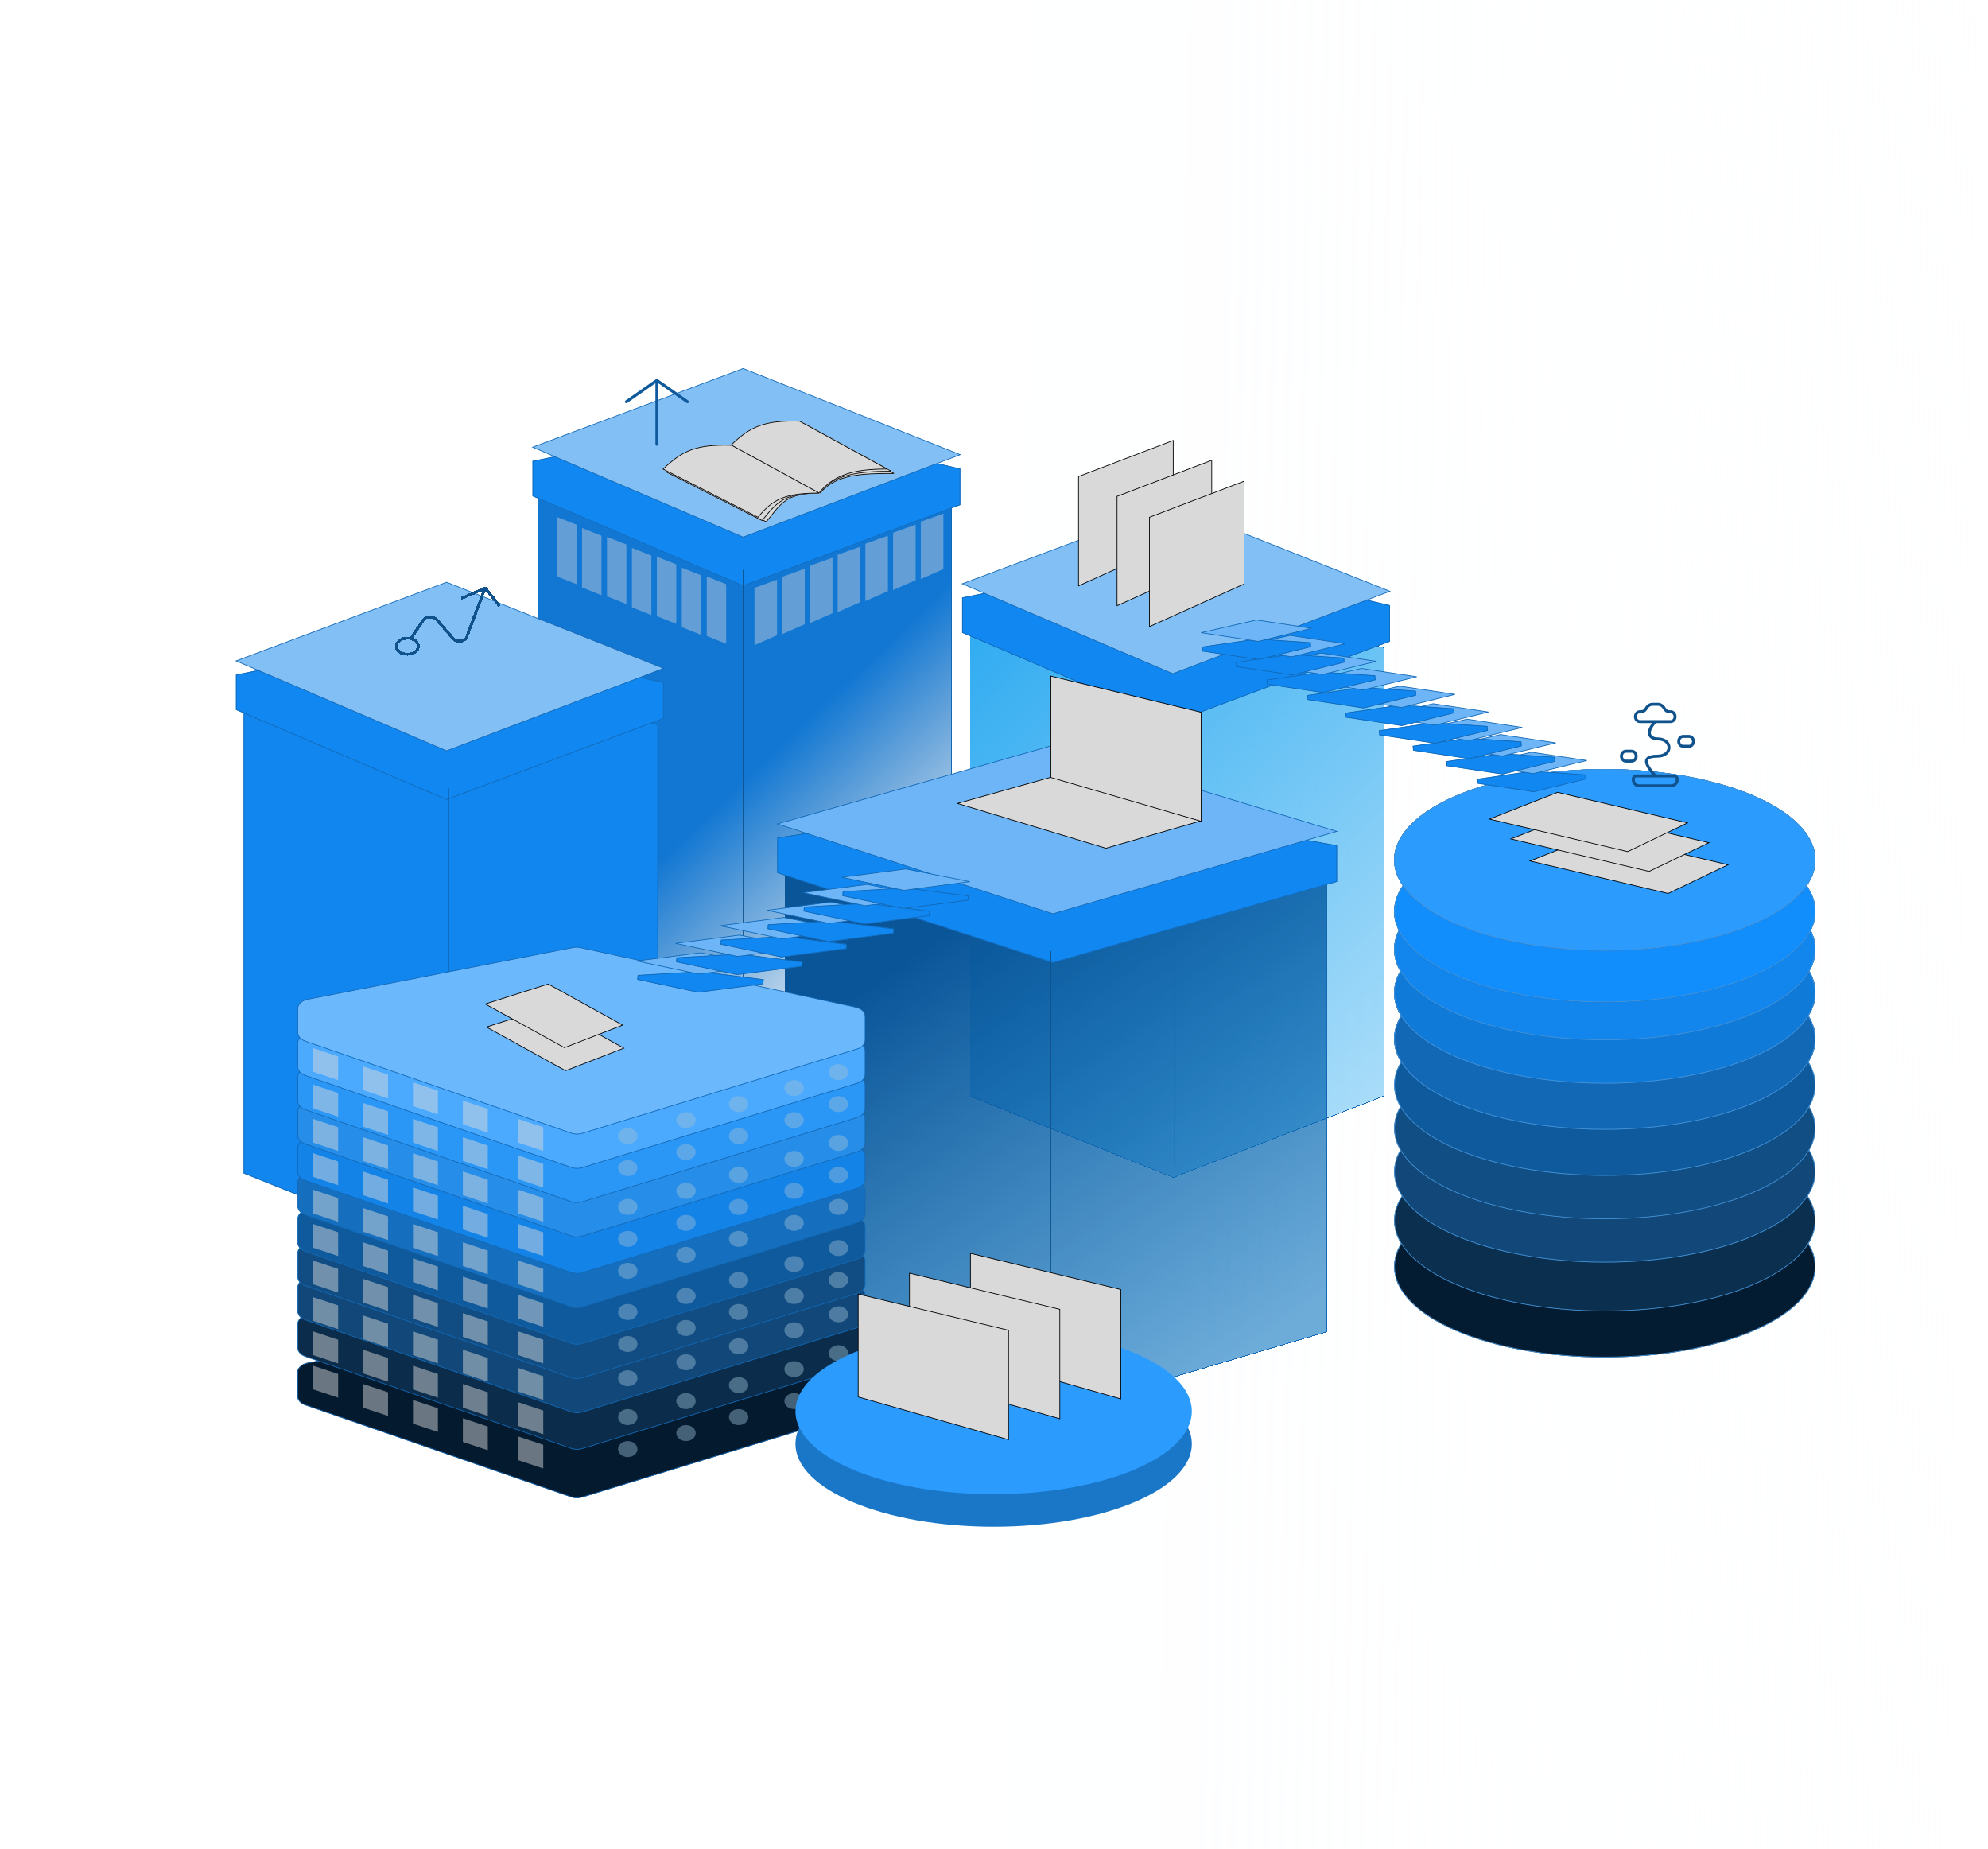 <svg width="841" height="782" viewBox="0 0 841 782" fill="none" xmlns="http://www.w3.org/2000/svg">
<rect width="841" height="782" fill="url(#paint0_linear_0_1)" fill-opacity="0.73"/>
<g filter="url(#filter0_d_0_1)">
<ellipse cx="678.888" cy="529.77" rx="89.112" ry="38.414" fill="#041C32"/>
<path d="M767.85 529.77C767.85 535.023 765.381 540.04 760.89 544.617C756.399 549.195 749.892 553.324 741.84 556.795C725.737 563.737 703.48 568.034 678.888 568.034C654.296 568.034 632.04 563.737 615.936 556.795C607.885 553.324 601.378 549.195 596.887 544.617C592.396 540.04 589.927 535.023 589.927 529.77C589.927 524.516 592.396 519.499 596.887 514.922C601.378 510.345 607.885 506.216 615.936 502.745C632.04 495.803 654.296 491.505 678.888 491.505C703.48 491.505 725.737 495.803 741.84 502.745C749.892 506.216 756.399 510.345 760.89 514.922C765.381 519.499 767.85 524.516 767.85 529.77Z" stroke="#4492D6" stroke-width="0.3"/>
</g>
<g filter="url(#filter1_d_0_1)">
<ellipse cx="678.888" cy="510.276" rx="89.112" ry="38.414" fill="#0B2F4E"/>
<path d="M767.85 510.276C767.85 515.529 765.381 520.547 760.89 525.123C756.399 529.701 749.892 533.83 741.84 537.301C725.737 544.243 703.48 548.54 678.888 548.54C654.296 548.54 632.04 544.243 615.936 537.301C607.885 533.83 601.378 529.701 596.887 525.123C592.396 520.547 589.927 515.529 589.927 510.276C589.927 505.022 592.396 500.005 596.887 495.428C601.378 490.851 607.885 486.722 615.936 483.251C632.04 476.309 654.296 472.012 678.888 472.012C703.48 472.012 725.737 476.309 741.84 483.251C749.892 486.722 756.399 490.851 760.89 495.428C765.381 500.005 767.85 505.022 767.85 510.276Z" stroke="#4492D6" stroke-width="0.3"/>
</g>
<g filter="url(#filter2_d_0_1)">
<ellipse cx="678.888" cy="489.635" rx="89.112" ry="38.414" fill="#114879"/>
<path d="M767.85 489.635C767.85 494.889 765.381 499.906 760.89 504.483C756.399 509.06 749.892 513.19 741.84 516.661C725.737 523.602 703.48 527.9 678.888 527.9C654.296 527.9 632.04 523.602 615.936 516.661C607.885 513.19 601.378 509.06 596.887 504.483C592.396 499.906 589.927 494.889 589.927 489.635C589.927 484.382 592.396 479.365 596.887 474.788C601.378 470.21 607.885 466.081 615.936 462.61C632.04 455.668 654.296 451.371 678.888 451.371C703.48 451.371 725.737 455.668 741.84 462.61C749.892 466.081 756.399 470.21 760.89 474.788C765.381 479.365 767.85 484.382 767.85 489.635Z" stroke="#4492D6" stroke-width="0.3"/>
</g>
<g filter="url(#filter3_d_0_1)">
<ellipse cx="678.888" cy="471.288" rx="89.112" ry="38.414" fill="#114E84"/>
<path d="M767.85 471.288C767.85 476.542 765.381 481.559 760.89 486.136C756.399 490.713 749.892 494.842 741.84 498.313C725.737 505.255 703.48 509.553 678.888 509.553C654.296 509.553 632.04 505.255 615.936 498.313C607.885 494.842 601.378 490.713 596.887 486.136C592.396 481.559 589.927 476.542 589.927 471.288C589.927 466.035 592.396 461.018 596.887 456.441C601.378 451.863 607.885 447.734 615.936 444.263C632.04 437.321 654.296 433.024 678.888 433.024C703.48 433.024 725.737 437.321 741.84 444.263C749.892 447.734 756.399 451.863 760.89 456.441C765.381 461.018 767.85 466.035 767.85 471.288Z" stroke="#4492D6" stroke-width="0.3"/>
</g>
<g filter="url(#filter4_d_0_1)">
<ellipse cx="678.888" cy="452.941" rx="89.112" ry="38.414" fill="#0F5A9C"/>
<path d="M767.85 452.941C767.85 458.195 765.381 463.212 760.89 467.789C756.399 472.366 749.892 476.495 741.84 479.966C725.737 486.908 703.48 491.205 678.888 491.205C654.296 491.205 632.04 486.908 615.936 479.966C607.885 476.495 601.378 472.366 596.887 467.789C592.396 463.212 589.927 458.195 589.927 452.941C589.927 447.688 592.396 442.67 596.887 438.093C601.378 433.516 607.885 429.387 615.936 425.916C632.04 418.974 654.296 414.677 678.888 414.677C703.48 414.677 725.737 418.974 741.84 425.916C749.892 429.387 756.399 433.516 760.89 438.093C765.381 442.67 767.85 447.688 767.85 452.941Z" stroke="#4492D6" stroke-width="0.3"/>
</g>
<g filter="url(#filter5_d_0_1)">
<ellipse cx="678.888" cy="433.447" rx="89.112" ry="38.414" fill="#1268B5"/>
<ellipse cx="678.888" cy="433.447" rx="89.112" ry="38.414" fill="#1268B5"/>
<ellipse cx="678.888" cy="433.447" rx="89.112" ry="38.414" fill="#1268B5"/>
<ellipse cx="678.888" cy="433.447" rx="89.112" ry="38.414" fill="#1268B5"/>
<path d="M767.85 433.447C767.85 438.701 765.381 443.718 760.89 448.295C756.399 452.872 749.892 457.002 741.84 460.473C725.737 467.414 703.48 471.712 678.888 471.712C654.296 471.712 632.04 467.414 615.936 460.473C607.885 457.002 601.378 452.872 596.887 448.295C592.396 443.718 589.927 438.701 589.927 433.447C589.927 428.194 592.396 423.177 596.887 418.6C601.378 414.022 607.885 409.893 615.936 406.422C632.04 399.48 654.296 395.183 678.888 395.183C703.48 395.183 725.737 399.48 741.84 406.422C749.892 409.893 756.399 414.022 760.89 418.6C765.381 423.177 767.85 428.194 767.85 433.447Z" stroke="#4492D6" stroke-width="0.3"/>
</g>
<g filter="url(#filter6_d_0_1)">
<ellipse cx="678.888" cy="413.953" rx="89.112" ry="38.414" fill="#1268B5"/>
<ellipse cx="678.888" cy="413.953" rx="89.112" ry="38.414" fill="#1268B5"/>
<ellipse cx="678.888" cy="413.953" rx="89.112" ry="38.414" fill="#1268B5"/>
<ellipse cx="678.888" cy="413.953" rx="89.112" ry="38.414" fill="#107AD9"/>
<path d="M767.85 413.953C767.85 419.207 765.381 424.224 760.89 428.801C756.399 433.378 749.892 437.508 741.84 440.979C725.737 447.92 703.48 452.218 678.888 452.218C654.296 452.218 632.04 447.92 615.936 440.979C607.885 437.508 601.378 433.378 596.887 428.801C592.396 424.224 589.927 419.207 589.927 413.953C589.927 408.7 592.396 403.683 596.887 399.106C601.378 394.528 607.885 390.399 615.936 386.928C632.04 379.986 654.296 375.689 678.888 375.689C703.48 375.689 725.737 379.986 741.84 386.928C749.892 390.399 756.399 394.528 760.89 399.106C765.381 403.683 767.85 408.7 767.85 413.953Z" stroke="#4492D6" stroke-width="0.3"/>
</g>
<g filter="url(#filter7_d_0_1)">
<ellipse cx="678.888" cy="395.606" rx="89.112" ry="38.414" fill="#1268B5"/>
<ellipse cx="678.888" cy="395.606" rx="89.112" ry="38.414" fill="#1268B5"/>
<ellipse cx="678.888" cy="395.606" rx="89.112" ry="38.414" fill="#1268B5"/>
<ellipse cx="678.888" cy="395.606" rx="89.112" ry="38.414" fill="#1286EC"/>
<path d="M767.85 395.606C767.85 400.86 765.381 405.877 760.89 410.454C756.399 415.031 749.892 419.16 741.84 422.631C725.737 429.573 703.48 433.87 678.888 433.87C654.296 433.87 632.04 429.573 615.936 422.631C607.885 419.16 601.378 415.031 596.887 410.454C592.396 405.877 589.927 400.86 589.927 395.606C589.927 390.353 592.396 385.335 596.887 380.759C601.378 376.181 607.885 372.052 615.936 368.581C632.04 361.639 654.296 357.342 678.888 357.342C703.48 357.342 725.737 361.639 741.84 368.581C749.892 372.052 756.399 376.181 760.89 380.759C765.381 385.335 767.85 390.353 767.85 395.606Z" stroke="#4492D6" stroke-width="0.3"/>
</g>
<g filter="url(#filter8_d_0_1)">
<ellipse cx="678.888" cy="379.552" rx="89.112" ry="38.414" fill="#1268B5"/>
<ellipse cx="678.888" cy="379.552" rx="89.112" ry="38.414" fill="#1268B5"/>
<ellipse cx="678.888" cy="379.552" rx="89.112" ry="38.414" fill="#1268B5"/>
<ellipse cx="678.888" cy="379.552" rx="89.112" ry="38.414" fill="#128EFC"/>
<path d="M767.85 379.552C767.85 384.806 765.381 389.823 760.89 394.4C756.399 398.978 749.892 403.107 741.84 406.578C725.737 413.52 703.48 417.817 678.888 417.817C654.296 417.817 632.04 413.52 615.936 406.578C607.885 403.107 601.378 398.978 596.887 394.4C592.396 389.823 589.927 384.806 589.927 379.552C589.927 374.299 592.396 369.282 596.887 364.705C601.378 360.127 607.885 355.998 615.936 352.527C632.04 345.585 654.296 341.288 678.888 341.288C703.48 341.288 725.737 345.585 741.84 352.527C749.892 355.998 756.399 360.127 760.89 364.705C765.381 369.282 767.85 374.299 767.85 379.552Z" stroke="#4492D6" stroke-width="0.3"/>
</g>
<g filter="url(#filter9_d_0_1)">
<ellipse cx="678.888" cy="357.765" rx="89.112" ry="38.414" fill="#1268B5"/>
<ellipse cx="678.888" cy="357.765" rx="89.112" ry="38.414" fill="#1268B5"/>
<ellipse cx="678.888" cy="357.765" rx="89.112" ry="38.414" fill="#1268B5"/>
<ellipse cx="678.888" cy="357.765" rx="89.112" ry="38.414" fill="#2B9BFE"/>
<path d="M767.85 357.765C767.85 363.019 765.381 368.036 760.89 372.613C756.399 377.19 749.892 381.319 741.84 384.79C725.737 391.732 703.48 396.03 678.888 396.03C654.296 396.03 632.04 391.732 615.936 384.79C607.885 381.319 601.378 377.19 596.887 372.613C592.396 368.036 589.927 363.019 589.927 357.765C589.927 352.512 592.396 347.494 596.887 342.918C601.378 338.34 607.885 334.211 615.936 330.74C632.04 323.798 654.296 319.501 678.888 319.501C703.48 319.501 725.737 323.798 741.84 330.74C749.892 334.211 756.399 338.34 760.89 342.918C765.381 347.494 767.85 352.512 767.85 357.765Z" stroke="#4492D6" stroke-width="0.3"/>
</g>
<g filter="url(#filter10_d_0_1)">
<path d="M227.348 395.306L227.348 200.25L313.43 183.781L402.68 205.418L402.68 395.306L313.429 429.788L227.348 395.306Z" fill="url(#paint1_linear_0_1)" shape-rendering="crispEdges"/>
<path d="M313.43 429.631L227.502 395.209L227.502 200.369L313.426 183.931L402.526 205.531L402.526 395.208L313.43 429.631Z" stroke="#1268B5" stroke-width="0.3" shape-rendering="crispEdges"/>
</g>
<g filter="url(#filter11_d_0_1)">
<path d="M225.277 203.885L225.277 188.973L314.382 170.944L406.255 192.235L406.255 207.612L314.382 241.945L225.277 203.885Z" fill="#1187F1"/>
<path d="M314.386 241.786L225.431 203.79L225.431 189.091L314.38 171.094L406.101 192.349L406.101 207.513L314.386 241.786Z" stroke="#1268B5" stroke-width="0.3"/>
</g>
<path d="M225.668 189.03L225.329 189.157L225.661 189.298L314.319 227.166L314.378 227.192L314.439 227.168L405.864 192.456L406.213 192.324L405.866 192.187L314.442 155.898L314.384 155.875L314.325 155.897L225.668 189.03Z" fill="#82BFF5" stroke="#1268B5" stroke-width="0.3"/>
<line x1="314.385" y1="241.066" x2="314.385" y2="426.526" stroke="#0F528C" stroke-width="0.3"/>
<path d="M246.229 223.359L254.437 226.621V251.784L246.229 248.522V223.359Z" fill="#D9D9D9" fill-opacity="0.41"/>
<path d="M256.782 227.087L264.989 230.349V255.512L256.782 252.25V227.087Z" fill="#D9D9D9" fill-opacity="0.41"/>
<path d="M267.334 231.747L275.542 235.008V260.171L267.334 256.91V231.747Z" fill="#D9D9D9" fill-opacity="0.41"/>
<path d="M277.887 235.474L286.095 238.736V263.899L277.887 260.637V235.474Z" fill="#D9D9D9" fill-opacity="0.41"/>
<path d="M288.44 240.134L296.647 243.396V268.559L288.44 265.297V240.134Z" fill="#D9D9D9" fill-opacity="0.41"/>
<path d="M298.992 243.862L307.2 247.124V272.287L298.992 269.025V243.862Z" fill="#D9D9D9" fill-opacity="0.41"/>
<path d="M235.676 218.699L243.884 221.961V247.124L235.676 243.862V218.699Z" fill="#D9D9D9" fill-opacity="0.41"/>
<path d="M328.727 245.241L319.183 248.658L319.183 272.889L328.726 268.696L328.727 245.241Z" fill="#D9D9D9" fill-opacity="0.41"/>
<path d="M340.452 240.581L330.908 243.999L330.908 268.23L340.451 264.036L340.452 240.581Z" fill="#D9D9D9" fill-opacity="0.41"/>
<path d="M352.177 235.922L342.633 239.339L342.633 263.57L352.177 259.376L352.177 235.922Z" fill="#D9D9D9" fill-opacity="0.41"/>
<path d="M363.902 231.262L354.359 234.679L354.359 258.91L363.902 254.716L363.902 231.262Z" fill="#D9D9D9" fill-opacity="0.41"/>
<path d="M375.627 226.602L366.084 230.019L366.084 254.25L375.627 250.056L375.627 226.602Z" fill="#D9D9D9" fill-opacity="0.41"/>
<path d="M387.352 221.942L377.809 225.359L377.809 249.59L387.352 245.397L387.352 221.942Z" fill="#D9D9D9" fill-opacity="0.41"/>
<path d="M399.078 217.282L389.534 220.7L389.534 244.931L399.077 240.737L399.078 217.282Z" fill="#D9D9D9" fill-opacity="0.41"/>
<g filter="url(#filter12_d_0_1)">
<path d="M410.261 457.747L410.261 262.691L496.343 246.222L585.593 267.859L585.593 457.747L496.342 492.23L410.261 457.747Z" fill="url(#paint2_linear_0_1)" shape-rendering="crispEdges"/>
<path d="M496.343 492.072L410.415 457.65L410.415 262.81L496.339 246.372L585.439 267.972L585.439 457.649L496.343 492.072Z" stroke="#1268B5" stroke-width="0.3" shape-rendering="crispEdges"/>
</g>
<g filter="url(#filter13_d_0_1)">
<path d="M407.017 261.666L407.017 246.755L496.122 228.726L587.995 250.017L587.995 265.394L496.122 299.726L407.017 261.666Z" fill="#1187F1"/>
<path d="M496.126 299.568L407.171 261.572L407.171 246.873L496.12 228.875L587.841 250.131L587.841 265.295L496.126 299.568Z" stroke="#1268B5" stroke-width="0.3"/>
</g>
<path d="M407.409 246.812L407.07 246.938L407.402 247.08L496.059 284.948L496.119 284.973L496.18 284.95L587.605 250.238L587.953 250.106L587.607 249.968L496.182 213.68L496.125 213.657L496.066 213.679L407.409 246.812Z" fill="#82BFF5" stroke="#1268B5" stroke-width="0.3"/>
<line x1="496.945" y1="300.712" x2="496.945" y2="492.695" stroke="#0F528C" stroke-width="0.3"/>
<g filter="url(#filter14_d_0_1)">
<path d="M103.061 490.366L103.061 295.31L189.143 278.841L278.393 300.477L278.393 490.366L189.142 524.848L103.061 490.366Z" fill="#1186EE"/>
<path d="M189.143 524.69L103.215 490.269L103.215 295.429L189.139 278.99L278.239 300.591L278.239 490.268L189.143 524.69Z" stroke="#1268B5" stroke-width="0.3"/>
</g>
<g filter="url(#filter15_d_0_1)">
<path d="M99.817 294.285L99.817 279.373L188.922 261.344L280.795 282.635L280.795 298.013L188.922 332.345L99.817 294.285Z" fill="#1187F1"/>
<path d="M188.926 332.187L99.971 294.191L99.971 279.491L188.92 261.494L280.641 282.75L280.641 297.913L188.926 332.187Z" stroke="#1268B5" stroke-width="0.3"/>
</g>
<path d="M100.209 279.43L99.87 279.557L100.202 279.699L188.859 317.566L188.919 317.592L188.98 317.569L280.405 282.857L280.753 282.724L280.407 282.587L188.983 246.298L188.925 246.275L188.866 246.297L100.209 279.43Z" fill="#82BFF5" stroke="#1268B5" stroke-width="0.3"/>
<line x1="189.745" y1="333.33" x2="189.745" y2="525.314" stroke="#0F528C" stroke-width="0.3"/>
<g filter="url(#filter16_d_0_1)">
<path d="M331.861 557.467L331.861 362.411L444.518 345.942L561.32 367.579L561.32 557.467L444.516 591.95L331.861 557.467Z" fill="url(#paint3_linear_0_1)" shape-rendering="crispEdges"/>
<path d="M444.518 591.815L332.033 557.385L332.033 362.513L444.512 346.07L561.149 367.676L561.149 557.384L444.518 591.815Z" stroke="#1268B5" stroke-width="0.3" shape-rendering="crispEdges"/>
</g>
<g filter="url(#filter17_d_0_1)">
<path d="M328.788 363.25L328.788 348.338L445.402 330.309L565.637 351.6L565.637 366.978L445.402 401.31L328.788 363.25Z" fill="#1187F1"/>
<path d="M445.407 401.175L328.96 363.169L328.96 348.439L445.398 330.437L565.465 351.698L565.465 366.893L445.407 401.175Z" stroke="#1268B5" stroke-width="0.3"/>
</g>
<path d="M329.312 348.415L328.933 348.523L329.303 348.644L445.331 386.512L445.397 386.533L445.466 386.514L565.114 351.802L565.504 351.689L565.118 351.572L445.469 315.283L445.404 315.264L445.339 315.282L329.312 348.415Z" fill="#6DB5F6" stroke="#1268B5" stroke-width="0.3"/>
<line x1="444.535" y1="402.295" x2="444.535" y2="591.483" stroke="#0F528C" stroke-width="0.3"/>
<g filter="url(#filter18_d_0_1)">
<path d="M129.04 588.367C127.051 587.679 125.784 586.212 125.784 584.598L125.784 574.518C125.783 572.619 127.531 570.954 130.037 570.465L242.411 548.555C243.422 548.358 244.488 548.368 245.49 548.585L362.077 573.796C364.494 574.319 366.15 575.944 366.15 577.793L366.15 587.833C366.15 589.522 364.763 591.048 362.635 591.701L246.3 627.388C244.809 627.846 243.125 627.819 241.666 627.314L129.04 588.367Z" fill="#041A2F"/>
<path d="M129.113 588.253C127.184 587.586 125.955 586.163 125.955 584.598L125.955 574.518C125.955 572.675 127.649 571.061 130.08 570.587L242.454 548.676C243.435 548.485 244.469 548.495 245.441 548.705L362.028 573.917C364.372 574.424 365.979 576 365.979 577.793L365.979 587.833C365.979 589.472 364.633 590.952 362.569 591.586L246.234 627.272C244.788 627.716 243.154 627.69 241.739 627.201L129.113 588.253Z" stroke="#1268B5" stroke-width="0.3"/>
</g>
<path d="M129.113 573.757C127.184 573.09 125.955 571.667 125.955 570.102L125.955 560.022C125.955 558.179 127.649 556.565 130.08 556.091L242.454 534.18C243.435 533.989 244.469 533.999 245.441 534.209L362.028 559.421C364.372 559.928 365.979 561.504 365.979 563.297L365.979 573.337C365.979 574.976 364.633 576.456 362.569 577.09L246.234 612.776C244.788 613.22 243.154 613.194 241.739 612.705L129.113 573.757Z" fill="#0B2D4B" stroke="#1268B5" stroke-width="0.3"/>
<path d="M129.113 558.295C127.184 557.628 125.955 556.205 125.955 554.639L125.955 544.56C125.955 542.717 127.649 541.102 130.08 540.628L242.454 518.718C243.435 518.526 244.469 518.536 245.441 518.747L362.028 543.958C364.372 544.465 365.979 546.042 365.979 547.835L365.979 557.874C365.979 559.513 364.633 560.994 362.569 561.627L246.234 597.314C244.788 597.758 243.154 597.732 241.739 597.243L129.113 558.295Z" fill="#114879" stroke="#1268B5" stroke-width="0.3"/>
<path d="M129.113 543.799C127.184 543.131 125.955 541.709 125.955 540.143L125.955 530.063C125.955 528.221 127.649 526.606 130.08 526.132L242.454 504.222C243.435 504.03 244.469 504.04 245.441 504.25L362.028 529.462C364.372 529.969 365.979 531.546 365.979 533.339L365.979 543.378C365.979 545.017 364.633 546.498 362.569 547.131L246.234 582.818C244.788 583.262 243.154 583.236 241.739 582.746L129.113 543.799Z" fill="#114D82" stroke="#1268B5" stroke-width="0.3"/>
<path d="M129.113 529.303C127.184 528.635 125.955 527.213 125.955 525.647L125.955 515.567C125.955 513.725 127.649 512.11 130.08 511.636L242.454 489.726C243.435 489.534 244.469 489.544 245.441 489.754L362.028 514.966C364.372 515.473 365.979 517.05 365.979 518.843L365.979 528.882C365.979 530.521 364.633 532.002 362.569 532.635L246.234 568.322C244.788 568.766 243.154 568.74 241.739 568.25L129.113 529.303Z" fill="#0F5A9C" stroke="#1268B5" stroke-width="0.3"/>
<path d="M129.113 513.84C127.184 513.173 125.955 511.75 125.955 510.185L125.955 500.105C125.955 498.263 127.649 496.648 130.08 496.174L242.454 474.263C243.435 474.072 244.469 474.082 245.441 474.292L362.028 499.504C364.372 500.011 365.979 501.587 365.979 503.38L365.979 513.42C365.979 515.059 364.633 516.539 362.569 517.173L246.234 552.859C244.788 553.303 243.154 553.277 241.739 552.788L129.113 513.84Z" fill="#156FBE" stroke="#1268B5" stroke-width="0.3"/>
<path d="M129.113 499.344C127.184 498.677 125.955 497.254 125.955 495.689L125.955 485.609C125.955 483.766 127.649 482.152 130.08 481.678L242.454 459.767C243.435 459.576 244.469 459.586 245.441 459.796L362.028 485.008C364.372 485.515 365.979 487.091 365.979 488.884L365.979 498.924C365.979 500.563 364.633 502.043 362.569 502.677L246.234 538.363C244.788 538.807 243.154 538.781 241.739 538.292L129.113 499.344Z" fill="#1383E7" stroke="#1268B5" stroke-width="0.3"/>
<path d="M129.113 483.882C127.184 483.215 125.955 481.792 125.955 480.226L125.955 470.147C125.955 468.304 127.649 466.689 130.08 466.215L242.454 444.305C243.435 444.113 244.469 444.123 245.441 444.334L362.028 469.545C364.372 470.052 365.979 471.629 365.979 473.422L365.979 483.461C365.979 485.1 364.633 486.581 362.569 487.214L246.234 522.901C244.788 523.345 243.154 523.319 241.739 522.83L129.113 483.882Z" fill="#268EE9" stroke="#1268B5" stroke-width="0.3"/>
<path d="M129.113 469.386C127.184 468.719 125.955 467.296 125.955 465.73L125.955 455.651C125.955 453.808 127.649 452.193 130.08 451.719L242.454 429.809C243.435 429.617 244.469 429.627 245.441 429.838L362.028 455.049C364.372 455.556 365.979 457.133 365.979 458.926L365.979 468.965C365.979 470.604 364.633 472.085 362.569 472.718L246.234 508.405C244.788 508.849 243.154 508.823 241.739 508.333L129.113 469.386Z" fill="#2A96F6" stroke="#1268B5" stroke-width="0.3"/>
<path d="M129.113 454.89C127.184 454.222 125.955 452.8 125.955 451.234L125.955 441.154C125.955 439.312 127.649 437.697 130.08 437.223L242.454 415.313C243.435 415.121 244.469 415.131 245.441 415.341L362.028 440.553C364.372 441.06 365.979 442.637 365.979 444.43L365.979 454.469C365.979 456.108 364.633 457.589 362.569 458.222L246.234 493.909C244.788 494.353 243.154 494.327 241.739 493.837L129.113 454.89Z" fill="#4BAAFE" stroke="#1268B5" stroke-width="0.3"/>
<path d="M129.113 440.394C127.184 439.726 125.955 438.304 125.955 436.738L125.955 426.658C125.955 424.816 127.649 423.201 130.08 422.727L242.454 400.817C243.435 400.625 244.469 400.635 245.441 400.845L362.028 426.057C364.372 426.564 365.979 428.141 365.979 429.934L365.979 439.973C365.979 441.612 364.633 443.093 362.569 443.726L246.234 479.413C244.788 479.857 243.154 479.831 241.739 479.341L129.113 440.394Z" fill="#6BB8FD" stroke="#1268B5" stroke-width="0.3"/>
<ellipse cx="335.927" cy="460.274" rx="4.104" ry="3.382" fill="#9CBED6" fill-opacity="0.43"/>
<ellipse cx="312.476" cy="467.039" rx="4.104" ry="3.382" fill="#9CBED6" fill-opacity="0.43"/>
<ellipse cx="290.199" cy="473.804" rx="4.104" ry="3.382" fill="#9CBED6" fill-opacity="0.43"/>
<ellipse cx="265.576" cy="480.569" rx="4.104" ry="3.382" fill="#9CBED6" fill-opacity="0.43"/>
<ellipse cx="354.687" cy="453.51" rx="4.104" ry="3.382" fill="#9CBED6" fill-opacity="0.43"/>
<ellipse cx="335.927" cy="473.804" rx="4.104" ry="3.382" fill="#9CBED6" fill-opacity="0.43"/>
<ellipse cx="312.476" cy="480.569" rx="4.104" ry="3.382" fill="#9CBED6" fill-opacity="0.43"/>
<ellipse cx="290.199" cy="487.334" rx="4.104" ry="3.382" fill="#9CBED6" fill-opacity="0.43"/>
<ellipse cx="265.576" cy="494.099" rx="4.104" ry="3.382" fill="#9CBED6" fill-opacity="0.43"/>
<ellipse cx="354.687" cy="467.039" rx="4.104" ry="3.382" fill="#9CBED6" fill-opacity="0.43"/>
<ellipse cx="335.927" cy="490.233" rx="4.104" ry="3.382" fill="#9CBED6" fill-opacity="0.43"/>
<ellipse cx="312.476" cy="496.998" rx="4.104" ry="3.382" fill="#9CBED6" fill-opacity="0.43"/>
<ellipse cx="290.199" cy="503.762" rx="4.104" ry="3.382" fill="#9CBED6" fill-opacity="0.43"/>
<ellipse cx="265.576" cy="510.527" rx="4.104" ry="3.382" fill="#9CBED6" fill-opacity="0.43"/>
<ellipse cx="354.687" cy="483.468" rx="4.104" ry="3.382" fill="#9CBED6" fill-opacity="0.43"/>
<ellipse cx="335.927" cy="503.762" rx="4.104" ry="3.382" fill="#9CBED6" fill-opacity="0.43"/>
<ellipse cx="312.476" cy="510.527" rx="4.104" ry="3.382" fill="#9CBED6" fill-opacity="0.43"/>
<ellipse cx="290.199" cy="517.292" rx="4.104" ry="3.382" fill="#9CBED6" fill-opacity="0.43"/>
<ellipse cx="265.576" cy="524.057" rx="4.104" ry="3.382" fill="#9CBED6" fill-opacity="0.43"/>
<ellipse cx="354.687" cy="496.998" rx="4.104" ry="3.382" fill="#9CBED6" fill-opacity="0.43"/>
<ellipse cx="335.927" cy="517.292" rx="4.104" ry="3.382" fill="#9CBED6" fill-opacity="0.43"/>
<ellipse cx="312.476" cy="524.057" rx="4.104" ry="3.382" fill="#9CBED6" fill-opacity="0.43"/>
<ellipse cx="290.199" cy="530.822" rx="4.104" ry="3.382" fill="#9CBED6" fill-opacity="0.43"/>
<ellipse cx="265.576" cy="537.586" rx="4.104" ry="3.382" fill="#9CBED6" fill-opacity="0.43"/>
<ellipse cx="354.687" cy="510.527" rx="4.104" ry="3.382" fill="#9CBED6" fill-opacity="0.43"/>
<ellipse cx="335.927" cy="534.687" rx="4.104" ry="3.382" fill="#9CBED6" fill-opacity="0.43"/>
<ellipse cx="312.476" cy="541.452" rx="4.104" ry="3.382" fill="#9CBED6" fill-opacity="0.43"/>
<ellipse cx="290.199" cy="548.217" rx="4.104" ry="3.382" fill="#9CBED6" fill-opacity="0.43"/>
<ellipse cx="265.576" cy="554.982" rx="4.104" ry="3.382" fill="#9CBED6" fill-opacity="0.43"/>
<ellipse cx="354.687" cy="527.923" rx="4.104" ry="3.382" fill="#9CBED6" fill-opacity="0.43"/>
<ellipse cx="335.927" cy="548.217" rx="4.104" ry="3.382" fill="#9CBED6" fill-opacity="0.43"/>
<ellipse cx="312.476" cy="554.982" rx="4.104" ry="3.382" fill="#9CBED6" fill-opacity="0.43"/>
<ellipse cx="290.199" cy="561.747" rx="4.104" ry="3.382" fill="#9CBED6" fill-opacity="0.43"/>
<ellipse cx="265.576" cy="568.511" rx="4.104" ry="3.382" fill="#9CBED6" fill-opacity="0.43"/>
<ellipse cx="354.687" cy="541.452" rx="4.104" ry="3.382" fill="#9CBED6" fill-opacity="0.43"/>
<ellipse cx="335.927" cy="562.713" rx="4.104" ry="3.382" fill="#9CBED6" fill-opacity="0.43"/>
<ellipse cx="312.476" cy="569.478" rx="4.104" ry="3.382" fill="#9CBED6" fill-opacity="0.43"/>
<ellipse cx="290.199" cy="576.243" rx="4.104" ry="3.382" fill="#9CBED6" fill-opacity="0.43"/>
<ellipse cx="265.576" cy="583.008" rx="4.104" ry="3.382" fill="#9CBED6" fill-opacity="0.43"/>
<ellipse cx="354.687" cy="555.948" rx="4.104" ry="3.382" fill="#9CBED6" fill-opacity="0.43"/>
<ellipse cx="335.927" cy="579.142" rx="4.104" ry="3.382" fill="#9CBED6" fill-opacity="0.43"/>
<ellipse cx="312.476" cy="585.907" rx="4.104" ry="3.382" fill="#9CBED6" fill-opacity="0.43"/>
<ellipse cx="290.199" cy="592.672" rx="4.104" ry="3.382" fill="#9CBED6" fill-opacity="0.43"/>
<ellipse cx="265.576" cy="599.436" rx="4.104" ry="3.382" fill="#9CBED6" fill-opacity="0.43"/>
<ellipse cx="354.687" cy="572.377" rx="4.104" ry="3.382" fill="#9CBED6" fill-opacity="0.43"/>
<ellipse cx="335.927" cy="592.672" rx="4.104" ry="3.382" fill="#9CBED6" fill-opacity="0.43"/>
<ellipse cx="312.476" cy="599.436" rx="4.104" ry="3.382" fill="#9CBED6" fill-opacity="0.43"/>
<ellipse cx="290.199" cy="606.201" rx="4.104" ry="3.382" fill="#9CBED6" fill-opacity="0.43"/>
<ellipse cx="265.576" cy="612.966" rx="4.104" ry="3.382" fill="#9CBED6" fill-opacity="0.43"/>
<ellipse cx="354.687" cy="585.907" rx="4.104" ry="3.382" fill="#9CBED6" fill-opacity="0.43"/>
<path d="M132.495 443.362L143.047 446.87V456.892L132.495 453.384V443.362Z" fill="#D9D9D9" fill-opacity="0.48"/>
<path d="M153.6 451.094L164.153 454.601V464.623L153.6 461.116V451.094Z" fill="#D9D9D9" fill-opacity="0.48"/>
<path d="M174.705 457.858L185.258 461.366V471.388L174.705 467.88V457.858Z" fill="#D9D9D9" fill-opacity="0.48"/>
<path d="M195.811 465.59L206.363 469.097V479.119L195.811 475.612V465.59Z" fill="#D9D9D9" fill-opacity="0.48"/>
<path d="M219.261 473.321L229.814 476.829V486.85L219.261 483.343V473.321Z" fill="#D9D9D9" fill-opacity="0.48"/>
<path d="M132.495 458.825L143.047 462.333V472.355L132.495 468.847V458.825Z" fill="#D9D9D9" fill-opacity="0.48"/>
<path d="M153.6 466.556L164.153 470.064V480.086L153.6 476.578V466.556Z" fill="#D9D9D9" fill-opacity="0.48"/>
<path d="M174.705 473.321L185.258 476.829V486.851L174.705 483.343V473.321Z" fill="#D9D9D9" fill-opacity="0.48"/>
<path d="M195.811 481.052L206.363 484.56V494.582L195.811 491.074V481.052Z" fill="#D9D9D9" fill-opacity="0.48"/>
<path d="M219.261 488.783L229.814 492.291V502.313L219.261 498.805V488.783Z" fill="#D9D9D9" fill-opacity="0.48"/>
<path d="M132.495 473.321L143.047 476.829V486.85L132.495 483.343V473.321Z" fill="#D9D9D9" fill-opacity="0.48"/>
<path d="M153.6 481.052L164.153 484.56V494.582L153.6 491.074V481.052Z" fill="#D9D9D9" fill-opacity="0.48"/>
<path d="M174.705 487.817L185.258 491.325V501.346L174.705 497.839V487.817Z" fill="#D9D9D9" fill-opacity="0.48"/>
<path d="M195.811 495.548L206.363 499.056V509.078L195.811 505.57V495.548Z" fill="#D9D9D9" fill-opacity="0.48"/>
<path d="M219.261 503.279L229.814 506.787V516.809L219.261 513.301V503.279Z" fill="#D9D9D9" fill-opacity="0.48"/>
<path d="M132.495 487.817L143.047 491.325V501.346L132.495 497.839V487.817Z" fill="#D9D9D9" fill-opacity="0.48"/>
<path d="M153.6 495.548L164.153 499.056V509.078L153.6 505.57V495.548Z" fill="#D9D9D9" fill-opacity="0.48"/>
<path d="M174.705 502.313L185.258 505.821V515.843L174.705 512.335V502.313Z" fill="#D9D9D9" fill-opacity="0.48"/>
<path d="M195.811 510.044L206.363 513.552V523.574L195.811 520.066V510.044Z" fill="#D9D9D9" fill-opacity="0.48"/>
<path d="M219.261 517.775L229.814 521.283V531.305L219.261 527.797V517.775Z" fill="#D9D9D9" fill-opacity="0.48"/>
<path d="M132.495 503.279L143.047 506.787V516.809L132.495 513.301V503.279Z" fill="#D9D9D9" fill-opacity="0.48"/>
<path d="M153.6 511.01L164.153 514.518V524.54L153.6 521.032V511.01Z" fill="#D9D9D9" fill-opacity="0.48"/>
<path d="M174.705 517.775L185.258 521.283V531.305L174.705 527.797V517.775Z" fill="#D9D9D9" fill-opacity="0.48"/>
<path d="M195.811 525.507L206.363 529.014V539.036L195.811 535.529V525.507Z" fill="#D9D9D9" fill-opacity="0.48"/>
<path d="M219.261 533.238L229.814 536.746V546.767L219.261 543.26V533.238Z" fill="#D9D9D9" fill-opacity="0.48"/>
<path d="M132.495 517.775L143.047 521.283V531.305L132.495 527.797V517.775Z" fill="#D9D9D9" fill-opacity="0.48"/>
<path d="M153.6 525.507L164.153 529.014V539.036L153.6 535.529V525.507Z" fill="#D9D9D9" fill-opacity="0.48"/>
<path d="M174.705 532.271L185.258 535.779V545.801L174.705 542.293V532.271Z" fill="#D9D9D9" fill-opacity="0.48"/>
<path d="M195.811 540.003L206.363 543.51V553.532L195.811 550.025V540.003Z" fill="#D9D9D9" fill-opacity="0.48"/>
<path d="M219.261 547.734L229.814 551.242V561.264L219.261 557.756V547.734Z" fill="#D9D9D9" fill-opacity="0.48"/>
<path d="M132.495 533.238L143.047 536.746V546.767L132.495 543.26V533.238Z" fill="#D9D9D9" fill-opacity="0.48"/>
<path d="M153.6 540.969L164.153 544.477V554.499L153.6 550.991V540.969Z" fill="#D9D9D9" fill-opacity="0.48"/>
<path d="M174.705 547.734L185.258 551.242V561.263L174.705 557.756V547.734Z" fill="#D9D9D9" fill-opacity="0.48"/>
<path d="M195.811 555.465L206.363 558.973V568.995L195.811 565.487V555.465Z" fill="#D9D9D9" fill-opacity="0.48"/>
<path d="M219.261 563.196L229.814 566.704V576.726L219.261 573.218V563.196Z" fill="#D9D9D9" fill-opacity="0.48"/>
<path d="M132.495 548.7L143.047 552.208V562.23L132.495 558.722V548.7Z" fill="#D9D9D9" fill-opacity="0.48"/>
<path d="M153.6 556.431L164.153 559.939V569.961L153.6 566.453V556.431Z" fill="#D9D9D9" fill-opacity="0.48"/>
<path d="M174.705 563.196L185.258 566.704V576.726L174.705 573.218V563.196Z" fill="#D9D9D9" fill-opacity="0.48"/>
<path d="M195.811 570.927L206.363 574.435V584.457L195.811 580.949V570.927Z" fill="#D9D9D9" fill-opacity="0.48"/>
<path d="M219.261 578.659L229.814 582.166V592.188L219.261 588.681V578.659Z" fill="#D9D9D9" fill-opacity="0.48"/>
<path d="M132.495 563.196L143.047 566.704V576.726L132.495 573.218V563.196Z" fill="#D9D9D9" fill-opacity="0.48"/>
<path d="M153.6 570.928L164.153 574.435V584.457L153.6 580.95V570.928Z" fill="#D9D9D9" fill-opacity="0.48"/>
<path d="M174.705 577.692L185.258 581.2V591.222L174.705 587.714V577.692Z" fill="#D9D9D9" fill-opacity="0.48"/>
<path d="M195.811 585.424L206.363 588.931V598.953L195.811 595.446V585.424Z" fill="#D9D9D9" fill-opacity="0.48"/>
<path d="M219.261 593.155L229.814 596.662V606.684L219.261 603.177V593.155Z" fill="#D9D9D9" fill-opacity="0.48"/>
<path d="M132.495 577.692L143.047 581.2V591.222L132.495 587.714V577.692Z" fill="#D9D9D9" fill-opacity="0.48"/>
<path d="M153.6 585.424L164.153 588.931V598.953L153.6 595.445V585.424Z" fill="#D9D9D9" fill-opacity="0.48"/>
<path d="M174.705 592.188L185.258 595.696V605.718L174.705 602.21V592.188Z" fill="#D9D9D9" fill-opacity="0.48"/>
<path d="M195.811 599.92L206.363 603.427V613.449L195.811 609.941V599.92Z" fill="#D9D9D9" fill-opacity="0.48"/>
<path d="M219.261 607.651L229.814 611.158V621.18L219.261 617.673V607.651Z" fill="#D9D9D9" fill-opacity="0.48"/>
<g filter="url(#filter19_d_0_1)">
<path d="M269.57 408.353L269.749 406.493L296.251 404.943L323.099 408.322L322.914 410.241L295.4 413.803L269.57 408.353Z" fill="#1187F1"/>
<path d="M295.406 413.718L269.772 408.309L269.94 406.562L296.248 405.024L322.896 408.378L322.723 410.181L295.406 413.718Z" stroke="#1268B5" stroke-width="0.3"/>
</g>
<path d="M269.807 406.445L269.374 406.501L269.797 406.59L295.497 412.012L295.573 412.028L295.651 412.018L323.038 408.405L323.483 408.346L323.042 408.259L296.507 403.012L296.433 402.997L296.358 403.007L269.807 406.445Z" fill="#6DB5F6" stroke="#1268B5" stroke-width="0.3"/>
<g filter="url(#filter20_d_0_1)">
<path d="M285.985 400.898L286.164 399.037L312.666 397.487L339.514 400.866L339.329 402.785L311.815 406.348L285.985 400.898Z" fill="#1187F1"/>
<path d="M311.821 406.262L286.187 400.853L286.355 399.107L312.663 397.568L339.311 400.922L339.138 402.725L311.821 406.262Z" stroke="#1268B5" stroke-width="0.3"/>
</g>
<path d="M286.222 398.989L285.789 399.045L286.212 399.134L311.912 404.556L311.988 404.573L312.066 404.562L339.453 400.949L339.898 400.89L339.457 400.803L312.922 395.556L312.848 395.541L312.773 395.551L286.222 398.989Z" fill="#6DB5F6" stroke="#1268B5" stroke-width="0.3"/>
<g filter="url(#filter21_d_0_1)">
<path d="M304.746 393.442L304.924 391.581L331.427 390.032L358.274 393.411L358.089 395.329L330.575 398.892L304.746 393.442Z" fill="#1187F1"/>
<path d="M330.581 398.806L304.947 393.398L305.115 391.651L331.424 390.113L358.071 393.466L357.898 395.269L330.581 398.806Z" stroke="#1268B5" stroke-width="0.3"/>
</g>
<path d="M304.982 391.533L304.55 391.589L304.972 391.678L330.672 397.101L330.748 397.117L330.827 397.107L358.213 393.493L358.659 393.435L358.217 393.347L331.682 388.1L331.608 388.086L331.534 388.095L304.982 391.533Z" fill="#6DB5F6" stroke="#1268B5" stroke-width="0.3"/>
<g filter="url(#filter22_d_0_1)">
<path d="M324.678 386.918L324.857 385.057L351.359 383.508L378.207 386.887L378.022 388.806L350.508 392.368L324.678 386.918Z" fill="#1187F1"/>
<path d="M350.514 392.283L324.88 386.874L325.048 385.127L351.356 383.589L378.004 386.943L377.831 388.746L350.514 392.283Z" stroke="#1268B5" stroke-width="0.3"/>
</g>
<path d="M324.915 385.01L324.483 385.066L324.905 385.155L350.605 390.577L350.681 390.593L350.759 390.583L378.146 386.97L378.591 386.911L378.15 386.824L351.615 381.577L351.541 381.562L351.466 381.572L324.915 385.01Z" fill="#6DB5F6" stroke="#1268B5" stroke-width="0.3"/>
<g filter="url(#filter23_d_0_1)">
<path d="M339.921 379.463L340.1 377.602L366.602 376.052L393.449 379.431L393.265 381.35L365.751 384.912L339.921 379.463Z" fill="#1187F1"/>
<path d="M365.757 384.827L340.123 379.418L340.291 377.671L366.599 376.133L393.247 379.487L393.073 381.29L365.757 384.827Z" stroke="#1268B5" stroke-width="0.3"/>
</g>
<path d="M340.158 377.554L339.725 377.61L340.148 377.699L365.848 383.121L365.924 383.138L366.002 383.127L393.389 379.514L393.834 379.455L393.393 379.368L366.858 374.121L366.784 374.106L366.709 374.116L340.158 377.554Z" fill="#6DB5F6" stroke="#1268B5" stroke-width="0.3"/>
<g filter="url(#filter24_d_0_1)">
<path d="M356.337 372.939L356.515 371.078L383.018 369.528L409.865 372.907L409.681 374.826L382.166 378.389L356.337 372.939Z" fill="#1187F1"/>
<path d="M382.172 378.303L356.538 372.895L356.706 371.148L383.015 369.609L409.662 372.963L409.489 374.766L382.172 378.303Z" stroke="#1268B5" stroke-width="0.3"/>
</g>
<path d="M356.573 371.03L356.14 371.086L356.563 371.175L382.263 376.598L382.339 376.614L382.417 376.604L409.804 372.99L410.249 372.931L409.808 372.844L383.273 367.597L383.199 367.583L383.124 367.592L356.573 371.03Z" fill="#6DB5F6" stroke="#1268B5" stroke-width="0.3"/>
<g filter="url(#filter25_d_0_1)">
<path d="M671.054 323.545L670.9 321.684L648.056 320.135L624.915 323.513L625.074 325.432L648.79 328.995L671.054 323.545Z" fill="#1187F1"/>
<path d="M648.783 328.898L670.857 323.494L670.714 321.763L648.061 320.226L625.113 323.577L625.261 325.365L648.783 328.898Z" stroke="#1268B5" stroke-width="0.3"/>
</g>
<path d="M670.857 321.626L671.281 321.69L670.87 321.791L648.717 327.213L648.643 327.231L648.566 327.22L624.96 323.606L624.524 323.539L624.954 323.441L647.826 318.194L647.898 318.177L647.971 318.188L670.857 321.626Z" fill="#6DB5F6" stroke="#1268B5" stroke-width="0.3"/>
<g filter="url(#filter26_d_0_1)">
<path d="M657.916 316.089L657.762 314.228L634.918 312.679L611.776 316.058L611.935 317.977L635.651 321.539L657.916 316.089Z" fill="#1187F1"/>
<path d="M635.644 321.442L657.719 316.039L657.575 314.307L634.922 312.771L611.974 316.121L612.122 317.909L635.644 321.442Z" stroke="#1268B5" stroke-width="0.3"/>
</g>
<path d="M657.719 314.171L658.143 314.234L657.731 314.335L635.579 319.757L635.504 319.776L635.428 319.764L611.822 316.151L611.385 316.084L611.815 315.985L634.687 310.738L634.759 310.722L634.833 310.733L657.719 314.171Z" fill="#6DB5F6" stroke="#1268B5" stroke-width="0.3"/>
<g filter="url(#filter27_d_0_1)">
<path d="M643.766 309.566L643.612 307.705L620.768 306.155L597.627 309.534L597.786 311.453L621.502 315.015L643.766 309.566Z" fill="#1187F1"/>
<path d="M621.495 314.918L643.569 309.515L643.426 307.783L620.773 306.247L597.825 309.597L597.973 311.385L621.495 314.918Z" stroke="#1268B5" stroke-width="0.3"/>
</g>
<path d="M643.57 307.647L643.994 307.711L643.582 307.811L621.43 313.234L621.355 313.252L621.279 313.24L597.673 309.627L597.236 309.56L597.666 309.461L620.539 304.214L620.611 304.198L620.684 304.209L643.57 307.647Z" fill="#6DB5F6" stroke="#1268B5" stroke-width="0.3"/>
<g filter="url(#filter28_d_0_1)">
<path d="M629.445 303.042L629.291 301.181L606.447 299.631L583.305 303.01L583.464 304.929L607.18 308.492L629.445 303.042Z" fill="#1187F1"/>
<path d="M607.173 308.395L629.248 302.991L629.104 301.26L606.451 299.723L583.503 303.074L583.651 304.862L607.173 308.395Z" stroke="#1268B5" stroke-width="0.3"/>
</g>
<path d="M629.248 301.123L629.672 301.187L629.26 301.288L607.108 306.71L607.033 306.728L606.957 306.716L583.351 303.103L582.914 303.036L583.344 302.938L606.216 297.691L606.288 297.674L606.362 297.685L629.248 301.123Z" fill="#6DB5F6" stroke="#1268B5" stroke-width="0.3"/>
<g filter="url(#filter29_d_0_1)">
<path d="M615.295 295.586L615.141 293.725L592.297 292.176L569.156 295.555L569.315 297.474L593.031 301.036L615.295 295.586Z" fill="#1187F1"/>
<path d="M593.024 300.939L615.098 295.536L614.955 293.804L592.302 292.267L569.354 295.618L569.502 297.406L593.024 300.939Z" stroke="#1268B5" stroke-width="0.3"/>
</g>
<path d="M615.098 293.668L615.522 293.731L615.111 293.832L592.958 299.254L592.884 299.273L592.807 299.261L569.201 295.648L568.765 295.581L569.195 295.482L592.067 290.235L592.139 290.219L592.212 290.23L615.098 293.668Z" fill="#6DB5F6" stroke="#1268B5" stroke-width="0.3"/>
<g filter="url(#filter30_d_0_1)">
<path d="M599.124 288.13L598.97 286.27L576.126 284.72L552.985 288.099L553.144 290.018L576.86 293.58L599.124 288.13Z" fill="#1187F1"/>
<path d="M576.853 293.483L598.927 288.08L598.784 286.348L576.131 284.812L553.183 288.162L553.331 289.95L576.853 293.483Z" stroke="#1268B5" stroke-width="0.3"/>
</g>
<path d="M598.927 286.212L599.351 286.276L598.94 286.376L576.787 291.799L576.713 291.817L576.636 291.805L553.03 288.192L552.594 288.125L553.024 288.026L575.896 282.779L575.968 282.763L576.041 282.774L598.927 286.212Z" fill="#6DB5F6" stroke="#1268B5" stroke-width="0.3"/>
<g filter="url(#filter31_d_0_1)">
<path d="M581.943 281.607L581.789 279.746L558.945 278.196L535.804 281.575L535.963 283.494L559.679 287.057L581.943 281.607Z" fill="#1187F1"/>
<path d="M559.672 286.96L581.746 281.556L581.603 279.825L558.949 278.288L536.002 281.639L536.15 283.426L559.672 286.96Z" stroke="#1268B5" stroke-width="0.3"/>
</g>
<path d="M581.747 279.688L582.171 279.752L581.759 279.853L559.607 285.275L559.532 285.293L559.456 285.281L535.85 281.668L535.413 281.601L535.843 281.503L558.715 276.256L558.787 276.239L558.861 276.25L581.747 279.688Z" fill="#6DB5F6" stroke="#1268B5" stroke-width="0.3"/>
<g filter="url(#filter32_d_0_1)">
<path d="M568.804 274.151L568.65 272.29L545.806 270.741L522.665 274.12L522.824 276.039L546.54 279.601L568.804 274.151Z" fill="#1187F1"/>
<path d="M546.533 279.504L568.607 274.101L568.464 272.369L545.811 270.832L522.863 274.183L523.011 275.971L546.533 279.504Z" stroke="#1268B5" stroke-width="0.3"/>
</g>
<path d="M568.608 272.232L569.031 272.296L568.62 272.397L546.467 277.819L546.393 277.837L546.317 277.826L522.71 274.212L522.274 274.146L522.704 274.047L545.576 268.8L545.648 268.783L545.721 268.794L568.608 272.232Z" fill="#6DB5F6" stroke="#1268B5" stroke-width="0.3"/>
<g filter="url(#filter33_d_0_1)">
<path d="M554.655 267.627L554.501 265.767L531.657 264.217L508.516 267.596L508.675 269.515L532.391 273.077L554.655 267.627Z" fill="#1187F1"/>
<path d="M532.384 272.98L554.458 267.577L554.315 265.845L531.662 264.309L508.714 267.659L508.862 269.447L532.384 272.98Z" stroke="#1268B5" stroke-width="0.3"/>
</g>
<path d="M554.459 265.709L554.882 265.772L554.471 265.873L532.318 271.295L532.244 271.314L532.168 271.302L508.561 267.689L508.125 267.622L508.555 267.523L531.427 262.276L531.499 262.26L531.572 262.271L554.459 265.709Z" fill="#6DB5F6" stroke="#1268B5" stroke-width="0.3"/>
<g filter="url(#filter34_d_0_1)">
<ellipse cx="420.348" cy="606.756" rx="83.835" ry="35.053" fill="#1A77C8"/>
</g>
<g filter="url(#filter35_d_0_1)">
<ellipse cx="420.348" cy="592.985" rx="83.835" ry="35.053" fill="#2B9BFE"/>
</g>
<path d="M410.532 573.663V530.164L474.134 545.469V591.751L410.532 573.663Z" fill="#D9D9D9" stroke="black" stroke-width="0.3"/>
<path d="M384.736 582.05V538.552L448.338 553.857V600.138L384.736 582.05Z" fill="#D9D9D9" stroke="black" stroke-width="0.3"/>
<path d="M363.045 590.904V547.405L426.647 562.711V608.992L363.045 590.904Z" fill="#D9D9D9" stroke="black" stroke-width="0.3"/>
<path d="M496.32 229.786V186.298L456.26 201.561V247.824L496.32 229.786Z" fill="#D9D9D9" stroke="black" stroke-width="0.3"/>
<path d="M512.611 238.173V194.686L472.552 209.949V256.212L512.611 238.173Z" fill="#D9D9D9" stroke="black" stroke-width="0.3"/>
<path d="M526.311 247.027V203.54L486.252 218.803V265.065L526.311 247.027Z" fill="#D9D9D9" stroke="black" stroke-width="0.3"/>
<path d="M676.045 352.868L731.019 365.798L705.695 377.943L647.244 364.195L676.045 352.868Z" fill="#D9D9D9" stroke="black" stroke-width="0.3"/>
<path d="M667.979 343.54L722.953 356.47L697.63 368.615L639.178 354.867L667.979 343.54Z" fill="#D9D9D9" stroke="black" stroke-width="0.3"/>
<path d="M658.92 335.161L713.894 348.091L688.571 360.236L630.119 346.488L658.92 335.161Z" fill="#D9D9D9" stroke="black" stroke-width="0.3"/>
<path d="M232.408 426L263.902 443.379L239.266 452.916L205.771 434.433L232.408 426Z" fill="#D9D9D9" stroke="black" stroke-width="0.3"/>
<path d="M231.902 416.249L263.396 433.628L238.761 443.164L205.266 424.681L231.902 416.249Z" fill="#D9D9D9" stroke="black" stroke-width="0.3"/>
<path d="M444.535 329.489V285.991L508.137 301.296V347.577L444.535 329.489Z" fill="#D9D9D9" stroke="black" stroke-width="0.3"/>
<path d="M405.056 339.859L444.384 328.826L507.748 347.309L467.836 358.803L405.056 339.859Z" fill="#D9D9D9" stroke="black" stroke-width="0.3"/>
<path d="M700.234 328.219C695.572 322.994 694.64 319.859 701.166 319.859C707.692 319.859 707.692 312.545 701.166 312.545C698.369 312.545 695.572 310.455 700.234 305.23M693.397 332.398H707.07C708.444 332.398 709.557 331.151 709.557 329.612C709.557 328.842 709 328.219 708.314 328.219H692.154C691.467 328.219 690.911 328.842 690.911 329.612C690.911 331.151 692.024 332.398 693.397 332.398ZM687.789 321.949H690.304C691.136 321.949 691.868 321.33 692.096 320.433C692.437 319.098 691.542 317.769 690.304 317.769H687.789C686.55 317.769 685.656 319.098 685.996 320.433C686.225 321.33 686.957 321.949 687.789 321.949ZM712.029 315.679H714.543C715.376 315.679 716.107 315.061 716.336 314.164C716.676 312.829 715.782 311.5 714.543 311.5H712.029C710.79 311.5 709.896 312.829 710.236 314.164C710.464 315.061 711.196 315.679 712.029 315.679ZM696.505 299.483L696.293 299.838C695.843 300.596 695.084 301.051 694.272 301.051H693.708C692.678 301.051 691.843 301.986 691.843 303.14C691.843 304.295 692.678 305.23 693.708 305.23H706.76C707.79 305.23 708.624 304.295 708.624 303.14C708.624 301.986 707.79 301.051 706.76 301.051H706.195C705.383 301.051 704.625 300.596 704.174 299.838L703.963 299.483C703.38 298.504 702.4 297.916 701.35 297.916H699.118C698.068 297.916 697.087 298.504 696.505 299.483Z" stroke="#0F528C" stroke-width="1.25" stroke-linecap="round"/>
<g filter="url(#filter36_d_0_1)">
<path d="M173.87 265.951L179.184 258.176C180.258 256.604 183.264 256.485 184.564 257.964L191.802 266.201C193.254 267.852 196.694 267.465 197.4 265.571L204.867 245.544M195.569 248.94L205.386 244.794L211.053 251.975M176.969 269.352C176.969 271.23 174.888 272.753 172.32 272.753C169.752 272.753 167.67 271.23 167.67 269.352C167.67 267.473 169.752 265.951 172.32 265.951C174.888 265.951 176.969 267.473 176.969 269.352Z" stroke="#0F528C" stroke-width="1.25" stroke-linecap="round" shape-rendering="crispEdges"/>
</g>
<path d="M277.887 187.944V160.918M277.887 160.918L290.785 169.927M277.887 160.918L264.989 169.927" stroke="#0F5A9C" stroke-width="1.25" stroke-linecap="round"/>
<g filter="url(#filter37_d_0_1)">
<path d="M341.236 175.911L378.757 196.414C364.088 196.298 353.358 196.938 347.066 204.72L311.923 186.162C320.011 178.396 325.789 175.435 341.236 175.911Z" fill="#D9D9D9"/>
<path d="M323.887 178.065C328.23 176.43 333.492 175.808 341.178 176.042L378.21 196.278C371.109 196.231 364.925 196.382 359.732 197.477C354.448 198.592 350.185 200.684 347.021 204.535L312.168 186.131C316.157 182.314 319.579 179.688 323.887 178.065Z" stroke="black" stroke-width="0.3"/>
</g>
<g filter="url(#filter38_d_0_1)">
<path d="M313.095 186.162L347.065 204.72C332.397 204.604 330.526 209.135 324.234 216.916L283.782 196.413C291.87 188.647 297.649 185.686 313.095 186.162Z" fill="#D9D9D9"/>
<path d="M295.746 188.316C300.089 186.681 305.351 186.059 313.037 186.293L346.522 204.585C339.506 204.586 335.456 205.69 332.403 207.757C330.842 208.814 329.55 210.118 328.257 211.639C327.494 212.537 326.726 213.517 325.901 214.568C325.359 215.26 324.793 215.983 324.187 216.734L284.03 196.38C288.017 192.564 291.438 189.938 295.746 188.316Z" stroke="black" stroke-width="0.3"/>
</g>
<g filter="url(#filter39_d_0_1)">
<path d="M340.063 174.979L377.584 195.482C362.915 195.366 352.771 196.938 346.479 204.72L310.75 185.23C318.838 177.464 324.617 174.503 340.063 174.979Z" fill="#D9D9D9"/>
<path d="M322.715 177.133C327.057 175.498 332.32 174.876 340.005 175.11L377.038 195.346C362.733 195.275 352.707 196.885 346.436 204.534L310.994 185.201C314.983 181.383 318.405 178.756 322.715 177.133Z" stroke="black" stroke-width="0.3"/>
</g>
<g filter="url(#filter40_d_0_1)">
<path d="M311.304 185.614L346.479 204.72C331.811 204.604 328.735 208.587 322.443 216.369L281.991 195.866C290.079 188.1 295.857 185.139 311.304 185.614Z" fill="#D9D9D9"/>
<path d="M293.955 187.769C298.297 186.134 303.56 185.512 311.246 185.745L345.933 204.585C338.908 204.579 334.569 205.548 331.225 207.476C327.875 209.408 325.542 212.294 322.498 216.06C322.464 216.102 322.43 216.144 322.396 216.186L282.238 195.833C286.226 192.017 289.647 189.391 293.955 187.769Z" stroke="black" stroke-width="0.3"/>
</g>
<g filter="url(#filter41_d_0_1)">
<path d="M338.338 174.047L375.858 194.55C361.189 194.434 352.804 196.938 346.512 204.72L309.025 184.298C317.113 176.532 322.891 173.571 338.338 174.047Z" fill="#D9D9D9"/>
<path d="M320.989 176.201C325.331 174.566 330.594 173.944 338.28 174.178L375.313 194.414C368.23 194.39 362.611 194.997 357.983 196.552C353.278 198.132 349.61 200.688 346.469 204.534L309.268 184.269C313.257 180.451 316.679 177.824 320.989 176.201Z" stroke="black" stroke-width="0.3"/>
</g>
<g filter="url(#filter42_d_0_1)">
<path d="M309.578 184.217L347.098 204.72C332.43 204.604 327.009 207.19 320.717 214.971L280.265 194.468C288.353 186.702 294.131 183.741 309.578 184.217Z" fill="#D9D9D9"/>
<path d="M292.229 186.371C296.571 184.736 301.834 184.114 309.52 184.348L346.553 204.585C339.507 204.562 334.605 205.188 330.695 206.766C326.719 208.371 323.788 210.952 320.67 214.789L280.512 194.435C284.5 190.619 287.921 187.993 292.229 186.371Z" stroke="black" stroke-width="0.3"/>
</g>
<defs>
<filter id="filter0_d_0_1" x="583.777" y="491.355" width="190.223" height="88.829" filterUnits="userSpaceOnUse" color-interpolation-filters="sRGB">
<feFlood flood-opacity="0" result="BackgroundImageFix"/>
<feColorMatrix in="SourceAlpha" type="matrix" values="0 0 0 0 0 0 0 0 0 0 0 0 0 0 0 0 0 0 127 0" result="hardAlpha"/>
<feOffset dy="6"/>
<feGaussianBlur stdDeviation="3"/>
<feComposite in2="hardAlpha" operator="out"/>
<feColorMatrix type="matrix" values="0 0 0 0 0 0 0 0 0 0 0 0 0 0 0 0 0 0 0.25 0"/>
<feBlend mode="normal" in2="BackgroundImageFix" result="effect1_dropShadow_0_1"/>
<feBlend mode="normal" in="SourceGraphic" in2="effect1_dropShadow_0_1" result="shape"/>
</filter>
<filter id="filter1_d_0_1" x="583.777" y="471.862" width="190.223" height="88.829" filterUnits="userSpaceOnUse" color-interpolation-filters="sRGB">
<feFlood flood-opacity="0" result="BackgroundImageFix"/>
<feColorMatrix in="SourceAlpha" type="matrix" values="0 0 0 0 0 0 0 0 0 0 0 0 0 0 0 0 0 0 127 0" result="hardAlpha"/>
<feOffset dy="6"/>
<feGaussianBlur stdDeviation="3"/>
<feComposite in2="hardAlpha" operator="out"/>
<feColorMatrix type="matrix" values="0 0 0 0 0 0 0 0 0 0 0 0 0 0 0 0 0 0 0.25 0"/>
<feBlend mode="normal" in2="BackgroundImageFix" result="effect1_dropShadow_0_1"/>
<feBlend mode="normal" in="SourceGraphic" in2="effect1_dropShadow_0_1" result="shape"/>
</filter>
<filter id="filter2_d_0_1" x="583.777" y="451.221" width="190.223" height="88.829" filterUnits="userSpaceOnUse" color-interpolation-filters="sRGB">
<feFlood flood-opacity="0" result="BackgroundImageFix"/>
<feColorMatrix in="SourceAlpha" type="matrix" values="0 0 0 0 0 0 0 0 0 0 0 0 0 0 0 0 0 0 127 0" result="hardAlpha"/>
<feOffset dy="6"/>
<feGaussianBlur stdDeviation="3"/>
<feComposite in2="hardAlpha" operator="out"/>
<feColorMatrix type="matrix" values="0 0 0 0 0 0 0 0 0 0 0 0 0 0 0 0 0 0 0.25 0"/>
<feBlend mode="normal" in2="BackgroundImageFix" result="effect1_dropShadow_0_1"/>
<feBlend mode="normal" in="SourceGraphic" in2="effect1_dropShadow_0_1" result="shape"/>
</filter>
<filter id="filter3_d_0_1" x="583.777" y="432.874" width="190.223" height="88.829" filterUnits="userSpaceOnUse" color-interpolation-filters="sRGB">
<feFlood flood-opacity="0" result="BackgroundImageFix"/>
<feColorMatrix in="SourceAlpha" type="matrix" values="0 0 0 0 0 0 0 0 0 0 0 0 0 0 0 0 0 0 127 0" result="hardAlpha"/>
<feOffset dy="6"/>
<feGaussianBlur stdDeviation="3"/>
<feComposite in2="hardAlpha" operator="out"/>
<feColorMatrix type="matrix" values="0 0 0 0 0 0 0 0 0 0 0 0 0 0 0 0 0 0 0.25 0"/>
<feBlend mode="normal" in2="BackgroundImageFix" result="effect1_dropShadow_0_1"/>
<feBlend mode="normal" in="SourceGraphic" in2="effect1_dropShadow_0_1" result="shape"/>
</filter>
<filter id="filter4_d_0_1" x="583.777" y="414.527" width="190.223" height="88.829" filterUnits="userSpaceOnUse" color-interpolation-filters="sRGB">
<feFlood flood-opacity="0" result="BackgroundImageFix"/>
<feColorMatrix in="SourceAlpha" type="matrix" values="0 0 0 0 0 0 0 0 0 0 0 0 0 0 0 0 0 0 127 0" result="hardAlpha"/>
<feOffset dy="6"/>
<feGaussianBlur stdDeviation="3"/>
<feComposite in2="hardAlpha" operator="out"/>
<feColorMatrix type="matrix" values="0 0 0 0 0 0 0 0 0 0 0 0 0 0 0 0 0 0 0.25 0"/>
<feBlend mode="normal" in2="BackgroundImageFix" result="effect1_dropShadow_0_1"/>
<feBlend mode="normal" in="SourceGraphic" in2="effect1_dropShadow_0_1" result="shape"/>
</filter>
<filter id="filter5_d_0_1" x="583.777" y="395.033" width="190.223" height="88.829" filterUnits="userSpaceOnUse" color-interpolation-filters="sRGB">
<feFlood flood-opacity="0" result="BackgroundImageFix"/>
<feColorMatrix in="SourceAlpha" type="matrix" values="0 0 0 0 0 0 0 0 0 0 0 0 0 0 0 0 0 0 127 0" result="hardAlpha"/>
<feOffset dy="6"/>
<feGaussianBlur stdDeviation="3"/>
<feComposite in2="hardAlpha" operator="out"/>
<feColorMatrix type="matrix" values="0 0 0 0 0 0 0 0 0 0 0 0 0 0 0 0 0 0 0.25 0"/>
<feBlend mode="normal" in2="BackgroundImageFix" result="effect1_dropShadow_0_1"/>
<feBlend mode="normal" in="SourceGraphic" in2="effect1_dropShadow_0_1" result="shape"/>
</filter>
<filter id="filter6_d_0_1" x="583.777" y="375.539" width="190.223" height="88.829" filterUnits="userSpaceOnUse" color-interpolation-filters="sRGB">
<feFlood flood-opacity="0" result="BackgroundImageFix"/>
<feColorMatrix in="SourceAlpha" type="matrix" values="0 0 0 0 0 0 0 0 0 0 0 0 0 0 0 0 0 0 127 0" result="hardAlpha"/>
<feOffset dy="6"/>
<feGaussianBlur stdDeviation="3"/>
<feComposite in2="hardAlpha" operator="out"/>
<feColorMatrix type="matrix" values="0 0 0 0 0 0 0 0 0 0 0 0 0 0 0 0 0 0 0.25 0"/>
<feBlend mode="normal" in2="BackgroundImageFix" result="effect1_dropShadow_0_1"/>
<feBlend mode="normal" in="SourceGraphic" in2="effect1_dropShadow_0_1" result="shape"/>
</filter>
<filter id="filter7_d_0_1" x="583.777" y="357.192" width="190.223" height="88.829" filterUnits="userSpaceOnUse" color-interpolation-filters="sRGB">
<feFlood flood-opacity="0" result="BackgroundImageFix"/>
<feColorMatrix in="SourceAlpha" type="matrix" values="0 0 0 0 0 0 0 0 0 0 0 0 0 0 0 0 0 0 127 0" result="hardAlpha"/>
<feOffset dy="6"/>
<feGaussianBlur stdDeviation="3"/>
<feComposite in2="hardAlpha" operator="out"/>
<feColorMatrix type="matrix" values="0 0 0 0 0 0 0 0 0 0 0 0 0 0 0 0 0 0 0.25 0"/>
<feBlend mode="normal" in2="BackgroundImageFix" result="effect1_dropShadow_0_1"/>
<feBlend mode="normal" in="SourceGraphic" in2="effect1_dropShadow_0_1" result="shape"/>
</filter>
<filter id="filter8_d_0_1" x="583.777" y="341.138" width="190.223" height="88.829" filterUnits="userSpaceOnUse" color-interpolation-filters="sRGB">
<feFlood flood-opacity="0" result="BackgroundImageFix"/>
<feColorMatrix in="SourceAlpha" type="matrix" values="0 0 0 0 0 0 0 0 0 0 0 0 0 0 0 0 0 0 127 0" result="hardAlpha"/>
<feOffset dy="6"/>
<feGaussianBlur stdDeviation="3"/>
<feComposite in2="hardAlpha" operator="out"/>
<feColorMatrix type="matrix" values="0 0 0 0 0 0 0 0 0 0 0 0 0 0 0 0 0 0 0.25 0"/>
<feBlend mode="normal" in2="BackgroundImageFix" result="effect1_dropShadow_0_1"/>
<feBlend mode="normal" in="SourceGraphic" in2="effect1_dropShadow_0_1" result="shape"/>
</filter>
<filter id="filter9_d_0_1" x="583.777" y="319.351" width="190.223" height="88.829" filterUnits="userSpaceOnUse" color-interpolation-filters="sRGB">
<feFlood flood-opacity="0" result="BackgroundImageFix"/>
<feColorMatrix in="SourceAlpha" type="matrix" values="0 0 0 0 0 0 0 0 0 0 0 0 0 0 0 0 0 0 127 0" result="hardAlpha"/>
<feOffset dy="6"/>
<feGaussianBlur stdDeviation="3"/>
<feComposite in2="hardAlpha" operator="out"/>
<feColorMatrix type="matrix" values="0 0 0 0 0 0 0 0 0 0 0 0 0 0 0 0 0 0 0.25 0"/>
<feBlend mode="normal" in2="BackgroundImageFix" result="effect1_dropShadow_0_1"/>
<feBlend mode="normal" in="SourceGraphic" in2="effect1_dropShadow_0_1" result="shape"/>
</filter>
<filter id="filter10_d_0_1" x="221.348" y="183.781" width="187.332" height="258.007" filterUnits="userSpaceOnUse" color-interpolation-filters="sRGB">
<feFlood flood-opacity="0" result="BackgroundImageFix"/>
<feColorMatrix in="SourceAlpha" type="matrix" values="0 0 0 0 0 0 0 0 0 0 0 0 0 0 0 0 0 0 127 0" result="hardAlpha"/>
<feOffset dy="6"/>
<feGaussianBlur stdDeviation="3"/>
<feComposite in2="hardAlpha" operator="out"/>
<feColorMatrix type="matrix" values="0 0 0 0 0 0 0 0 0 0 0 0 0 0 0 0 0 0 0.25 0"/>
<feBlend mode="normal" in2="BackgroundImageFix" result="effect1_dropShadow_0_1"/>
<feBlend mode="normal" in="SourceGraphic" in2="effect1_dropShadow_0_1" result="shape"/>
</filter>
<filter id="filter11_d_0_1" x="219.277" y="170.944" width="192.978" height="83.001" filterUnits="userSpaceOnUse" color-interpolation-filters="sRGB">
<feFlood flood-opacity="0" result="BackgroundImageFix"/>
<feColorMatrix in="SourceAlpha" type="matrix" values="0 0 0 0 0 0 0 0 0 0 0 0 0 0 0 0 0 0 127 0" result="hardAlpha"/>
<feOffset dy="6"/>
<feGaussianBlur stdDeviation="3"/>
<feComposite in2="hardAlpha" operator="out"/>
<feColorMatrix type="matrix" values="0 0 0 0 0 0 0 0 0 0 0 0 0 0 0 0 0 0 0.25 0"/>
<feBlend mode="normal" in2="BackgroundImageFix" result="effect1_dropShadow_0_1"/>
<feBlend mode="normal" in="SourceGraphic" in2="effect1_dropShadow_0_1" result="shape"/>
</filter>
<filter id="filter12_d_0_1" x="404.261" y="246.222" width="187.332" height="258.007" filterUnits="userSpaceOnUse" color-interpolation-filters="sRGB">
<feFlood flood-opacity="0" result="BackgroundImageFix"/>
<feColorMatrix in="SourceAlpha" type="matrix" values="0 0 0 0 0 0 0 0 0 0 0 0 0 0 0 0 0 0 127 0" result="hardAlpha"/>
<feOffset dy="6"/>
<feGaussianBlur stdDeviation="3"/>
<feComposite in2="hardAlpha" operator="out"/>
<feColorMatrix type="matrix" values="0 0 0 0 0 0 0 0 0 0 0 0 0 0 0 0 0 0 0.25 0"/>
<feBlend mode="normal" in2="BackgroundImageFix" result="effect1_dropShadow_0_1"/>
<feBlend mode="normal" in="SourceGraphic" in2="effect1_dropShadow_0_1" result="shape"/>
</filter>
<filter id="filter13_d_0_1" x="401.017" y="228.726" width="192.978" height="83.001" filterUnits="userSpaceOnUse" color-interpolation-filters="sRGB">
<feFlood flood-opacity="0" result="BackgroundImageFix"/>
<feColorMatrix in="SourceAlpha" type="matrix" values="0 0 0 0 0 0 0 0 0 0 0 0 0 0 0 0 0 0 127 0" result="hardAlpha"/>
<feOffset dy="6"/>
<feGaussianBlur stdDeviation="3"/>
<feComposite in2="hardAlpha" operator="out"/>
<feColorMatrix type="matrix" values="0 0 0 0 0 0 0 0 0 0 0 0 0 0 0 0 0 0 0.25 0"/>
<feBlend mode="normal" in2="BackgroundImageFix" result="effect1_dropShadow_0_1"/>
<feBlend mode="normal" in="SourceGraphic" in2="effect1_dropShadow_0_1" result="shape"/>
</filter>
<filter id="filter14_d_0_1" x="97.061" y="278.841" width="187.332" height="258.007" filterUnits="userSpaceOnUse" color-interpolation-filters="sRGB">
<feFlood flood-opacity="0" result="BackgroundImageFix"/>
<feColorMatrix in="SourceAlpha" type="matrix" values="0 0 0 0 0 0 0 0 0 0 0 0 0 0 0 0 0 0 127 0" result="hardAlpha"/>
<feOffset dy="6"/>
<feGaussianBlur stdDeviation="3"/>
<feComposite in2="hardAlpha" operator="out"/>
<feColorMatrix type="matrix" values="0 0 0 0 0 0 0 0 0 0 0 0 0 0 0 0 0 0 0.25 0"/>
<feBlend mode="normal" in2="BackgroundImageFix" result="effect1_dropShadow_0_1"/>
<feBlend mode="normal" in="SourceGraphic" in2="effect1_dropShadow_0_1" result="shape"/>
</filter>
<filter id="filter15_d_0_1" x="93.817" y="261.344" width="192.978" height="83.001" filterUnits="userSpaceOnUse" color-interpolation-filters="sRGB">
<feFlood flood-opacity="0" result="BackgroundImageFix"/>
<feColorMatrix in="SourceAlpha" type="matrix" values="0 0 0 0 0 0 0 0 0 0 0 0 0 0 0 0 0 0 127 0" result="hardAlpha"/>
<feOffset dy="6"/>
<feGaussianBlur stdDeviation="3"/>
<feComposite in2="hardAlpha" operator="out"/>
<feColorMatrix type="matrix" values="0 0 0 0 0 0 0 0 0 0 0 0 0 0 0 0 0 0 0.25 0"/>
<feBlend mode="normal" in2="BackgroundImageFix" result="effect1_dropShadow_0_1"/>
<feBlend mode="normal" in="SourceGraphic" in2="effect1_dropShadow_0_1" result="shape"/>
</filter>
<filter id="filter16_d_0_1" x="325.861" y="345.942" width="241.46" height="258.007" filterUnits="userSpaceOnUse" color-interpolation-filters="sRGB">
<feFlood flood-opacity="0" result="BackgroundImageFix"/>
<feColorMatrix in="SourceAlpha" type="matrix" values="0 0 0 0 0 0 0 0 0 0 0 0 0 0 0 0 0 0 127 0" result="hardAlpha"/>
<feOffset dy="6"/>
<feGaussianBlur stdDeviation="3"/>
<feComposite in2="hardAlpha" operator="out"/>
<feColorMatrix type="matrix" values="0 0 0 0 0 0 0 0 0 0 0 0 0 0 0 0 0 0 0.25 0"/>
<feBlend mode="normal" in2="BackgroundImageFix" result="effect1_dropShadow_0_1"/>
<feBlend mode="normal" in="SourceGraphic" in2="effect1_dropShadow_0_1" result="shape"/>
</filter>
<filter id="filter17_d_0_1" x="322.788" y="330.309" width="248.849" height="83.001" filterUnits="userSpaceOnUse" color-interpolation-filters="sRGB">
<feFlood flood-opacity="0" result="BackgroundImageFix"/>
<feColorMatrix in="SourceAlpha" type="matrix" values="0 0 0 0 0 0 0 0 0 0 0 0 0 0 0 0 0 0 127 0" result="hardAlpha"/>
<feOffset dy="6"/>
<feGaussianBlur stdDeviation="3"/>
<feComposite in2="hardAlpha" operator="out"/>
<feColorMatrix type="matrix" values="0 0 0 0 0 0 0 0 0 0 0 0 0 0 0 0 0 0 0.25 0"/>
<feBlend mode="normal" in2="BackgroundImageFix" result="effect1_dropShadow_0_1"/>
<feBlend mode="normal" in="SourceGraphic" in2="effect1_dropShadow_0_1" result="shape"/>
</filter>
<filter id="filter18_d_0_1" x="119.784" y="548.414" width="252.367" height="91.299" filterUnits="userSpaceOnUse" color-interpolation-filters="sRGB">
<feFlood flood-opacity="0" result="BackgroundImageFix"/>
<feColorMatrix in="SourceAlpha" type="matrix" values="0 0 0 0 0 0 0 0 0 0 0 0 0 0 0 0 0 0 127 0" result="hardAlpha"/>
<feOffset dy="6"/>
<feGaussianBlur stdDeviation="3"/>
<feComposite in2="hardAlpha" operator="out"/>
<feColorMatrix type="matrix" values="0 0 0 0 0 0 0 0 0 0 0 0 0 0 0 0 0 0 0.25 0"/>
<feBlend mode="normal" in2="BackgroundImageFix" result="effect1_dropShadow_0_1"/>
<feBlend mode="normal" in="SourceGraphic" in2="effect1_dropShadow_0_1" result="shape"/>
</filter>
<filter id="filter19_d_0_1" x="263.57" y="404.943" width="65.528" height="20.86" filterUnits="userSpaceOnUse" color-interpolation-filters="sRGB">
<feFlood flood-opacity="0" result="BackgroundImageFix"/>
<feColorMatrix in="SourceAlpha" type="matrix" values="0 0 0 0 0 0 0 0 0 0 0 0 0 0 0 0 0 0 127 0" result="hardAlpha"/>
<feOffset dy="6"/>
<feGaussianBlur stdDeviation="3"/>
<feComposite in2="hardAlpha" operator="out"/>
<feColorMatrix type="matrix" values="0 0 0 0 0 0 0 0 0 0 0 0 0 0 0 0 0 0 0.25 0"/>
<feBlend mode="normal" in2="BackgroundImageFix" result="effect1_dropShadow_0_1"/>
<feBlend mode="normal" in="SourceGraphic" in2="effect1_dropShadow_0_1" result="shape"/>
</filter>
<filter id="filter20_d_0_1" x="279.985" y="397.487" width="65.528" height="20.86" filterUnits="userSpaceOnUse" color-interpolation-filters="sRGB">
<feFlood flood-opacity="0" result="BackgroundImageFix"/>
<feColorMatrix in="SourceAlpha" type="matrix" values="0 0 0 0 0 0 0 0 0 0 0 0 0 0 0 0 0 0 127 0" result="hardAlpha"/>
<feOffset dy="6"/>
<feGaussianBlur stdDeviation="3"/>
<feComposite in2="hardAlpha" operator="out"/>
<feColorMatrix type="matrix" values="0 0 0 0 0 0 0 0 0 0 0 0 0 0 0 0 0 0 0.25 0"/>
<feBlend mode="normal" in2="BackgroundImageFix" result="effect1_dropShadow_0_1"/>
<feBlend mode="normal" in="SourceGraphic" in2="effect1_dropShadow_0_1" result="shape"/>
</filter>
<filter id="filter21_d_0_1" x="298.746" y="390.032" width="65.528" height="20.86" filterUnits="userSpaceOnUse" color-interpolation-filters="sRGB">
<feFlood flood-opacity="0" result="BackgroundImageFix"/>
<feColorMatrix in="SourceAlpha" type="matrix" values="0 0 0 0 0 0 0 0 0 0 0 0 0 0 0 0 0 0 127 0" result="hardAlpha"/>
<feOffset dy="6"/>
<feGaussianBlur stdDeviation="3"/>
<feComposite in2="hardAlpha" operator="out"/>
<feColorMatrix type="matrix" values="0 0 0 0 0 0 0 0 0 0 0 0 0 0 0 0 0 0 0.25 0"/>
<feBlend mode="normal" in2="BackgroundImageFix" result="effect1_dropShadow_0_1"/>
<feBlend mode="normal" in="SourceGraphic" in2="effect1_dropShadow_0_1" result="shape"/>
</filter>
<filter id="filter22_d_0_1" x="318.678" y="383.508" width="65.528" height="20.86" filterUnits="userSpaceOnUse" color-interpolation-filters="sRGB">
<feFlood flood-opacity="0" result="BackgroundImageFix"/>
<feColorMatrix in="SourceAlpha" type="matrix" values="0 0 0 0 0 0 0 0 0 0 0 0 0 0 0 0 0 0 127 0" result="hardAlpha"/>
<feOffset dy="6"/>
<feGaussianBlur stdDeviation="3"/>
<feComposite in2="hardAlpha" operator="out"/>
<feColorMatrix type="matrix" values="0 0 0 0 0 0 0 0 0 0 0 0 0 0 0 0 0 0 0.25 0"/>
<feBlend mode="normal" in2="BackgroundImageFix" result="effect1_dropShadow_0_1"/>
<feBlend mode="normal" in="SourceGraphic" in2="effect1_dropShadow_0_1" result="shape"/>
</filter>
<filter id="filter23_d_0_1" x="333.921" y="376.052" width="65.528" height="20.86" filterUnits="userSpaceOnUse" color-interpolation-filters="sRGB">
<feFlood flood-opacity="0" result="BackgroundImageFix"/>
<feColorMatrix in="SourceAlpha" type="matrix" values="0 0 0 0 0 0 0 0 0 0 0 0 0 0 0 0 0 0 127 0" result="hardAlpha"/>
<feOffset dy="6"/>
<feGaussianBlur stdDeviation="3"/>
<feComposite in2="hardAlpha" operator="out"/>
<feColorMatrix type="matrix" values="0 0 0 0 0 0 0 0 0 0 0 0 0 0 0 0 0 0 0.25 0"/>
<feBlend mode="normal" in2="BackgroundImageFix" result="effect1_dropShadow_0_1"/>
<feBlend mode="normal" in="SourceGraphic" in2="effect1_dropShadow_0_1" result="shape"/>
</filter>
<filter id="filter24_d_0_1" x="350.337" y="369.528" width="65.528" height="20.86" filterUnits="userSpaceOnUse" color-interpolation-filters="sRGB">
<feFlood flood-opacity="0" result="BackgroundImageFix"/>
<feColorMatrix in="SourceAlpha" type="matrix" values="0 0 0 0 0 0 0 0 0 0 0 0 0 0 0 0 0 0 127 0" result="hardAlpha"/>
<feOffset dy="6"/>
<feGaussianBlur stdDeviation="3"/>
<feComposite in2="hardAlpha" operator="out"/>
<feColorMatrix type="matrix" values="0 0 0 0 0 0 0 0 0 0 0 0 0 0 0 0 0 0 0.25 0"/>
<feBlend mode="normal" in2="BackgroundImageFix" result="effect1_dropShadow_0_1"/>
<feBlend mode="normal" in="SourceGraphic" in2="effect1_dropShadow_0_1" result="shape"/>
</filter>
<filter id="filter25_d_0_1" x="618.915" y="320.134" width="58.139" height="20.86" filterUnits="userSpaceOnUse" color-interpolation-filters="sRGB">
<feFlood flood-opacity="0" result="BackgroundImageFix"/>
<feColorMatrix in="SourceAlpha" type="matrix" values="0 0 0 0 0 0 0 0 0 0 0 0 0 0 0 0 0 0 127 0" result="hardAlpha"/>
<feOffset dy="6"/>
<feGaussianBlur stdDeviation="3"/>
<feComposite in2="hardAlpha" operator="out"/>
<feColorMatrix type="matrix" values="0 0 0 0 0 0 0 0 0 0 0 0 0 0 0 0 0 0 0.25 0"/>
<feBlend mode="normal" in2="BackgroundImageFix" result="effect1_dropShadow_0_1"/>
<feBlend mode="normal" in="SourceGraphic" in2="effect1_dropShadow_0_1" result="shape"/>
</filter>
<filter id="filter26_d_0_1" x="605.776" y="312.679" width="58.139" height="20.86" filterUnits="userSpaceOnUse" color-interpolation-filters="sRGB">
<feFlood flood-opacity="0" result="BackgroundImageFix"/>
<feColorMatrix in="SourceAlpha" type="matrix" values="0 0 0 0 0 0 0 0 0 0 0 0 0 0 0 0 0 0 127 0" result="hardAlpha"/>
<feOffset dy="6"/>
<feGaussianBlur stdDeviation="3"/>
<feComposite in2="hardAlpha" operator="out"/>
<feColorMatrix type="matrix" values="0 0 0 0 0 0 0 0 0 0 0 0 0 0 0 0 0 0 0.25 0"/>
<feBlend mode="normal" in2="BackgroundImageFix" result="effect1_dropShadow_0_1"/>
<feBlend mode="normal" in="SourceGraphic" in2="effect1_dropShadow_0_1" result="shape"/>
</filter>
<filter id="filter27_d_0_1" x="591.627" y="306.155" width="58.139" height="20.86" filterUnits="userSpaceOnUse" color-interpolation-filters="sRGB">
<feFlood flood-opacity="0" result="BackgroundImageFix"/>
<feColorMatrix in="SourceAlpha" type="matrix" values="0 0 0 0 0 0 0 0 0 0 0 0 0 0 0 0 0 0 127 0" result="hardAlpha"/>
<feOffset dy="6"/>
<feGaussianBlur stdDeviation="3"/>
<feComposite in2="hardAlpha" operator="out"/>
<feColorMatrix type="matrix" values="0 0 0 0 0 0 0 0 0 0 0 0 0 0 0 0 0 0 0.25 0"/>
<feBlend mode="normal" in2="BackgroundImageFix" result="effect1_dropShadow_0_1"/>
<feBlend mode="normal" in="SourceGraphic" in2="effect1_dropShadow_0_1" result="shape"/>
</filter>
<filter id="filter28_d_0_1" x="577.305" y="299.631" width="58.139" height="20.86" filterUnits="userSpaceOnUse" color-interpolation-filters="sRGB">
<feFlood flood-opacity="0" result="BackgroundImageFix"/>
<feColorMatrix in="SourceAlpha" type="matrix" values="0 0 0 0 0 0 0 0 0 0 0 0 0 0 0 0 0 0 127 0" result="hardAlpha"/>
<feOffset dy="6"/>
<feGaussianBlur stdDeviation="3"/>
<feComposite in2="hardAlpha" operator="out"/>
<feColorMatrix type="matrix" values="0 0 0 0 0 0 0 0 0 0 0 0 0 0 0 0 0 0 0.25 0"/>
<feBlend mode="normal" in2="BackgroundImageFix" result="effect1_dropShadow_0_1"/>
<feBlend mode="normal" in="SourceGraphic" in2="effect1_dropShadow_0_1" result="shape"/>
</filter>
<filter id="filter29_d_0_1" x="563.156" y="292.176" width="58.139" height="20.86" filterUnits="userSpaceOnUse" color-interpolation-filters="sRGB">
<feFlood flood-opacity="0" result="BackgroundImageFix"/>
<feColorMatrix in="SourceAlpha" type="matrix" values="0 0 0 0 0 0 0 0 0 0 0 0 0 0 0 0 0 0 127 0" result="hardAlpha"/>
<feOffset dy="6"/>
<feGaussianBlur stdDeviation="3"/>
<feComposite in2="hardAlpha" operator="out"/>
<feColorMatrix type="matrix" values="0 0 0 0 0 0 0 0 0 0 0 0 0 0 0 0 0 0 0.25 0"/>
<feBlend mode="normal" in2="BackgroundImageFix" result="effect1_dropShadow_0_1"/>
<feBlend mode="normal" in="SourceGraphic" in2="effect1_dropShadow_0_1" result="shape"/>
</filter>
<filter id="filter30_d_0_1" x="546.985" y="284.72" width="58.139" height="20.86" filterUnits="userSpaceOnUse" color-interpolation-filters="sRGB">
<feFlood flood-opacity="0" result="BackgroundImageFix"/>
<feColorMatrix in="SourceAlpha" type="matrix" values="0 0 0 0 0 0 0 0 0 0 0 0 0 0 0 0 0 0 127 0" result="hardAlpha"/>
<feOffset dy="6"/>
<feGaussianBlur stdDeviation="3"/>
<feComposite in2="hardAlpha" operator="out"/>
<feColorMatrix type="matrix" values="0 0 0 0 0 0 0 0 0 0 0 0 0 0 0 0 0 0 0.25 0"/>
<feBlend mode="normal" in2="BackgroundImageFix" result="effect1_dropShadow_0_1"/>
<feBlend mode="normal" in="SourceGraphic" in2="effect1_dropShadow_0_1" result="shape"/>
</filter>
<filter id="filter31_d_0_1" x="529.804" y="278.196" width="58.139" height="20.86" filterUnits="userSpaceOnUse" color-interpolation-filters="sRGB">
<feFlood flood-opacity="0" result="BackgroundImageFix"/>
<feColorMatrix in="SourceAlpha" type="matrix" values="0 0 0 0 0 0 0 0 0 0 0 0 0 0 0 0 0 0 127 0" result="hardAlpha"/>
<feOffset dy="6"/>
<feGaussianBlur stdDeviation="3"/>
<feComposite in2="hardAlpha" operator="out"/>
<feColorMatrix type="matrix" values="0 0 0 0 0 0 0 0 0 0 0 0 0 0 0 0 0 0 0.25 0"/>
<feBlend mode="normal" in2="BackgroundImageFix" result="effect1_dropShadow_0_1"/>
<feBlend mode="normal" in="SourceGraphic" in2="effect1_dropShadow_0_1" result="shape"/>
</filter>
<filter id="filter32_d_0_1" x="516.665" y="270.741" width="58.139" height="20.86" filterUnits="userSpaceOnUse" color-interpolation-filters="sRGB">
<feFlood flood-opacity="0" result="BackgroundImageFix"/>
<feColorMatrix in="SourceAlpha" type="matrix" values="0 0 0 0 0 0 0 0 0 0 0 0 0 0 0 0 0 0 127 0" result="hardAlpha"/>
<feOffset dy="6"/>
<feGaussianBlur stdDeviation="3"/>
<feComposite in2="hardAlpha" operator="out"/>
<feColorMatrix type="matrix" values="0 0 0 0 0 0 0 0 0 0 0 0 0 0 0 0 0 0 0.25 0"/>
<feBlend mode="normal" in2="BackgroundImageFix" result="effect1_dropShadow_0_1"/>
<feBlend mode="normal" in="SourceGraphic" in2="effect1_dropShadow_0_1" result="shape"/>
</filter>
<filter id="filter33_d_0_1" x="502.516" y="264.217" width="58.139" height="20.86" filterUnits="userSpaceOnUse" color-interpolation-filters="sRGB">
<feFlood flood-opacity="0" result="BackgroundImageFix"/>
<feColorMatrix in="SourceAlpha" type="matrix" values="0 0 0 0 0 0 0 0 0 0 0 0 0 0 0 0 0 0 127 0" result="hardAlpha"/>
<feOffset dy="6"/>
<feGaussianBlur stdDeviation="3"/>
<feComposite in2="hardAlpha" operator="out"/>
<feColorMatrix type="matrix" values="0 0 0 0 0 0 0 0 0 0 0 0 0 0 0 0 0 0 0.25 0"/>
<feBlend mode="normal" in2="BackgroundImageFix" result="effect1_dropShadow_0_1"/>
<feBlend mode="normal" in="SourceGraphic" in2="effect1_dropShadow_0_1" result="shape"/>
</filter>
<filter id="filter34_d_0_1" x="332.513" y="571.703" width="175.67" height="78.106" filterUnits="userSpaceOnUse" color-interpolation-filters="sRGB">
<feFlood flood-opacity="0" result="BackgroundImageFix"/>
<feColorMatrix in="SourceAlpha" type="matrix" values="0 0 0 0 0 0 0 0 0 0 0 0 0 0 0 0 0 0 127 0" result="hardAlpha"/>
<feOffset dy="4"/>
<feGaussianBlur stdDeviation="2"/>
<feComposite in2="hardAlpha" operator="out"/>
<feColorMatrix type="matrix" values="0 0 0 0 0 0 0 0 0 0 0 0 0 0 0 0 0 0 0.25 0"/>
<feBlend mode="normal" in2="BackgroundImageFix" result="effect1_dropShadow_0_1"/>
<feBlend mode="normal" in="SourceGraphic" in2="effect1_dropShadow_0_1" result="shape"/>
</filter>
<filter id="filter35_d_0_1" x="332.513" y="557.933" width="175.67" height="78.106" filterUnits="userSpaceOnUse" color-interpolation-filters="sRGB">
<feFlood flood-opacity="0" result="BackgroundImageFix"/>
<feColorMatrix in="SourceAlpha" type="matrix" values="0 0 0 0 0 0 0 0 0 0 0 0 0 0 0 0 0 0 127 0" result="hardAlpha"/>
<feOffset dy="4"/>
<feGaussianBlur stdDeviation="2"/>
<feComposite in2="hardAlpha" operator="out"/>
<feColorMatrix type="matrix" values="0 0 0 0 0 0 0 0 0 0 0 0 0 0 0 0 0 0 0.25 0"/>
<feBlend mode="normal" in2="BackgroundImageFix" result="effect1_dropShadow_0_1"/>
<feBlend mode="normal" in="SourceGraphic" in2="effect1_dropShadow_0_1" result="shape"/>
</filter>
<filter id="filter36_d_0_1" x="163.045" y="244.033" width="52.633" height="37.345" filterUnits="userSpaceOnUse" color-interpolation-filters="sRGB">
<feFlood flood-opacity="0" result="BackgroundImageFix"/>
<feColorMatrix in="SourceAlpha" type="matrix" values="0 0 0 0 0 0 0 0 0 0 0 0 0 0 0 0 0 0 127 0" result="hardAlpha"/>
<feOffset dy="4"/>
<feGaussianBlur stdDeviation="2"/>
<feComposite in2="hardAlpha" operator="out"/>
<feColorMatrix type="matrix" values="0 0 0 0 0 0 0 0 0 0 0 0 0 0 0 0 0 0 0.25 0"/>
<feBlend mode="normal" in2="BackgroundImageFix" result="effect1_dropShadow_0_1"/>
<feBlend mode="normal" in="SourceGraphic" in2="effect1_dropShadow_0_1" result="shape"/>
</filter>
<filter id="filter37_d_0_1" x="307.923" y="175.862" width="74.834" height="36.858" filterUnits="userSpaceOnUse" color-interpolation-filters="sRGB">
<feFlood flood-opacity="0" result="BackgroundImageFix"/>
<feColorMatrix in="SourceAlpha" type="matrix" values="0 0 0 0 0 0 0 0 0 0 0 0 0 0 0 0 0 0 127 0" result="hardAlpha"/>
<feOffset dy="4"/>
<feGaussianBlur stdDeviation="2"/>
<feComposite in2="hardAlpha" operator="out"/>
<feColorMatrix type="matrix" values="0 0 0 0 0 0 0 0 0 0 0 0 0 0 0 0 0 0 0.25 0"/>
<feBlend mode="normal" in2="BackgroundImageFix" result="effect1_dropShadow_0_1"/>
<feBlend mode="normal" in="SourceGraphic" in2="effect1_dropShadow_0_1" result="shape"/>
</filter>
<filter id="filter38_d_0_1" x="279.782" y="186.113" width="71.283" height="38.803" filterUnits="userSpaceOnUse" color-interpolation-filters="sRGB">
<feFlood flood-opacity="0" result="BackgroundImageFix"/>
<feColorMatrix in="SourceAlpha" type="matrix" values="0 0 0 0 0 0 0 0 0 0 0 0 0 0 0 0 0 0 127 0" result="hardAlpha"/>
<feOffset dy="4"/>
<feGaussianBlur stdDeviation="2"/>
<feComposite in2="hardAlpha" operator="out"/>
<feColorMatrix type="matrix" values="0 0 0 0 0 0 0 0 0 0 0 0 0 0 0 0 0 0 0.25 0"/>
<feBlend mode="normal" in2="BackgroundImageFix" result="effect1_dropShadow_0_1"/>
<feBlend mode="normal" in="SourceGraphic" in2="effect1_dropShadow_0_1" result="shape"/>
</filter>
<filter id="filter39_d_0_1" x="306.75" y="174.93" width="74.834" height="37.79" filterUnits="userSpaceOnUse" color-interpolation-filters="sRGB">
<feFlood flood-opacity="0" result="BackgroundImageFix"/>
<feColorMatrix in="SourceAlpha" type="matrix" values="0 0 0 0 0 0 0 0 0 0 0 0 0 0 0 0 0 0 127 0" result="hardAlpha"/>
<feOffset dy="4"/>
<feGaussianBlur stdDeviation="2"/>
<feComposite in2="hardAlpha" operator="out"/>
<feColorMatrix type="matrix" values="0 0 0 0 0 0 0 0 0 0 0 0 0 0 0 0 0 0 0.25 0"/>
<feBlend mode="normal" in2="BackgroundImageFix" result="effect1_dropShadow_0_1"/>
<feBlend mode="normal" in="SourceGraphic" in2="effect1_dropShadow_0_1" result="shape"/>
</filter>
<filter id="filter40_d_0_1" x="277.991" y="185.566" width="72.489" height="38.803" filterUnits="userSpaceOnUse" color-interpolation-filters="sRGB">
<feFlood flood-opacity="0" result="BackgroundImageFix"/>
<feColorMatrix in="SourceAlpha" type="matrix" values="0 0 0 0 0 0 0 0 0 0 0 0 0 0 0 0 0 0 127 0" result="hardAlpha"/>
<feOffset dy="4"/>
<feGaussianBlur stdDeviation="2"/>
<feComposite in2="hardAlpha" operator="out"/>
<feColorMatrix type="matrix" values="0 0 0 0 0 0 0 0 0 0 0 0 0 0 0 0 0 0 0.25 0"/>
<feBlend mode="normal" in2="BackgroundImageFix" result="effect1_dropShadow_0_1"/>
<feBlend mode="normal" in="SourceGraphic" in2="effect1_dropShadow_0_1" result="shape"/>
</filter>
<filter id="filter41_d_0_1" x="305.025" y="173.998" width="74.834" height="38.722" filterUnits="userSpaceOnUse" color-interpolation-filters="sRGB">
<feFlood flood-opacity="0" result="BackgroundImageFix"/>
<feColorMatrix in="SourceAlpha" type="matrix" values="0 0 0 0 0 0 0 0 0 0 0 0 0 0 0 0 0 0 127 0" result="hardAlpha"/>
<feOffset dy="4"/>
<feGaussianBlur stdDeviation="2"/>
<feComposite in2="hardAlpha" operator="out"/>
<feColorMatrix type="matrix" values="0 0 0 0 0 0 0 0 0 0 0 0 0 0 0 0 0 0 0.25 0"/>
<feBlend mode="normal" in2="BackgroundImageFix" result="effect1_dropShadow_0_1"/>
<feBlend mode="normal" in="SourceGraphic" in2="effect1_dropShadow_0_1" result="shape"/>
</filter>
<filter id="filter42_d_0_1" x="276.265" y="184.168" width="74.834" height="38.803" filterUnits="userSpaceOnUse" color-interpolation-filters="sRGB">
<feFlood flood-opacity="0" result="BackgroundImageFix"/>
<feColorMatrix in="SourceAlpha" type="matrix" values="0 0 0 0 0 0 0 0 0 0 0 0 0 0 0 0 0 0 127 0" result="hardAlpha"/>
<feOffset dy="4"/>
<feGaussianBlur stdDeviation="2"/>
<feComposite in2="hardAlpha" operator="out"/>
<feColorMatrix type="matrix" values="0 0 0 0 0 0 0 0 0 0 0 0 0 0 0 0 0 0 0.25 0"/>
<feBlend mode="normal" in2="BackgroundImageFix" result="effect1_dropShadow_0_1"/>
<feBlend mode="normal" in="SourceGraphic" in2="effect1_dropShadow_0_1" result="shape"/>
</filter>
<linearGradient id="paint0_linear_0_1" x1="-1.08275e-05" y1="363" x2="874.143" y2="377" gradientUnits="userSpaceOnUse">
<stop offset="0.42" stop-color="white"/>
<stop offset="0.586" stop-color="#FDFEFF"/>
<stop offset="0.743" stop-color="#FEFFFF" stop-opacity="0.89"/>
<stop offset="0.95" stop-color="#FDFEFF" stop-opacity="0.48"/>
</linearGradient>
<linearGradient id="paint1_linear_0_1" x1="217.822" y1="209.36" x2="399.005" y2="398.82" gradientUnits="userSpaceOnUse">
<stop offset="0.571" stop-color="#1177D3"/>
<stop offset="1" stop-color="#196AB2" stop-opacity="0"/>
</linearGradient>
<linearGradient id="paint2_linear_0_1" x1="400.735" y1="271.801" x2="581.918" y2="461.261" gradientUnits="userSpaceOnUse">
<stop stop-color="#31ACF1"/>
<stop offset="1" stop-color="#31ACF1" stop-opacity="0.41"/>
</linearGradient>
<linearGradient id="paint3_linear_0_1" x1="362.308" y1="400.898" x2="492.11" y2="588.622" gradientUnits="userSpaceOnUse">
<stop offset="0.049" stop-color="#0A5598"/>
<stop offset="1" stop-color="#0671BE" stop-opacity="0.59"/>
</linearGradient>
</defs>
</svg>
